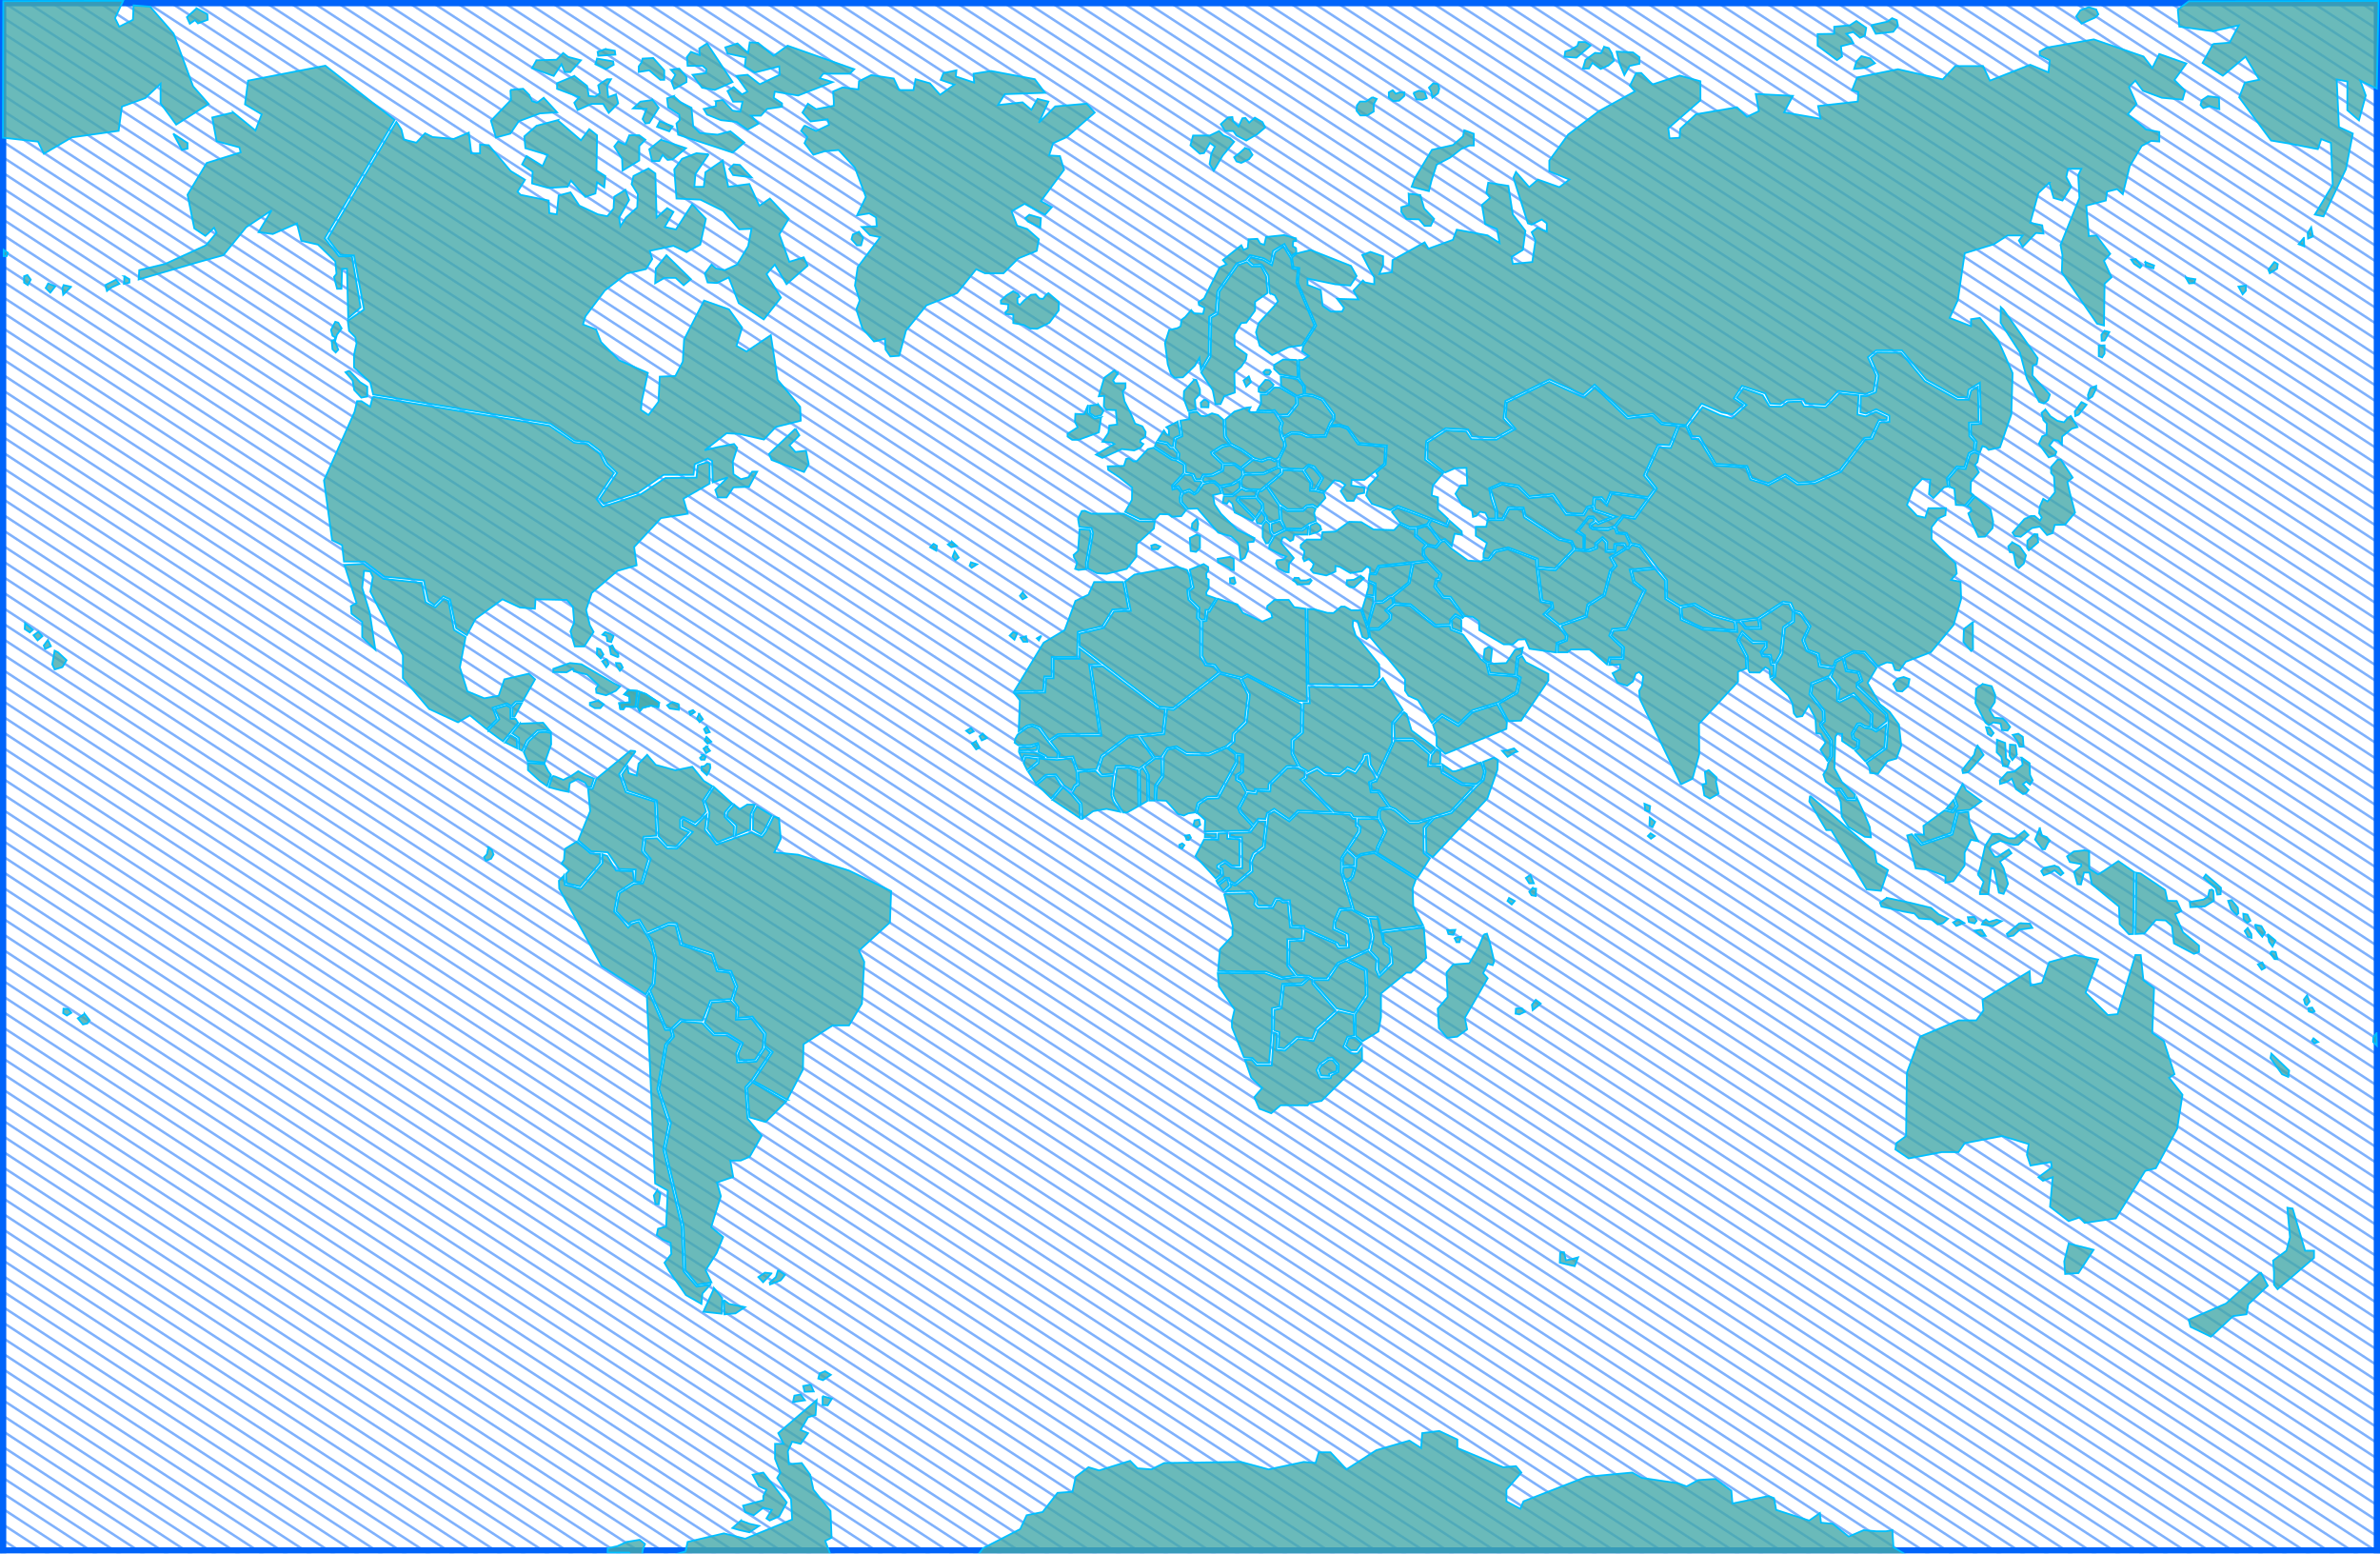 
       <svg filter="url(#f4)" xmlns="http://www.w3.org/2000/svg" version="1.2" viewBox="0 0 950 620" fill="rgba(069 ,169, 169,0.8)" stroke="DeepSkyBlue" stroke-width="0.7">
  <defs>
    <!-- <filter id="f2" x="0" y="0" width="100%" height="100%">
      <feOffset result="offOut" in="SourceGraphic" dx="1" dy="1" />
      <feGaussianBlur result="blurOut" in="offOut" stdDeviation="2" />
      <feBlend in="SourceGraphic" in2="blurOut" mode="normal" />
    </filter> -->
        <filter id="f4" x="0" y="0" width="100%" height="100%">
      <feOffset result="offOut" in="SourceGraphic" />
      <feColorMatrix result="matrixOut" in="offOut" type="matrix"
      values="0.2 0 0 0 0 0 0.2 0 0 0 0 0 0.2 0 0 0 0 0 3 0" />
      <feGaussianBlur result="blurOut" in="matrixOut" stdDeviation="10" />
      <feBlend in="SourceGraphic" in2="blurOut" mode="normal" />
    </filter>
  </defs>
  <!-- X e Y -->
<!-- BORDE MAP-->
<line x1="0%" y1="0%" x2="0%" y2="100%" style="stroke:rgba(0,100,250, 1);stroke-width:5" />
<line y1="0%" x1="0%" y2="0%" x2="100%" style="stroke:rgba(0,100,250, 1);stroke-width:5" />
<line x1="100%" y1="0%" x2="100%" y2="100%" style="stroke:rgba(0,100,250, 1);stroke-width:5" />
<line y1="100%" x1="0%" y2="100%" x2="100%" style="stroke:rgba(0,100,250, 1);stroke-width:5" />

<line x1="0%" y1="0%" x2="100%" y2="100%" style="stroke:rgba(0,100,250, 0.5);stroke-width:1" />
<line x1="1%" y1="0%" x2="101%" y2="100%" style="stroke:rgba(0,100,250, 0.5);stroke-width:1" />
<line y1="1%" x1="0%" y2="101%" x2="100%" style="stroke:rgba(0,100,250, 0.5);stroke-width:1" />
<line x1="2%" y1="0%" x2="102%" y2="100%" style="stroke:rgba(0,100,250, 0.5);stroke-width:1" />
<line y1="2%" x1="0%" y2="102%" x2="100%" style="stroke:rgba(0,100,250, 0.5);stroke-width:1" />
<line x1="3%" y1="0%" x2="103%" y2="100%" style="stroke:rgba(0,100,250, 0.5);stroke-width:1" />
<line y1="3%" x1="0%" y2="103%" x2="100%" style="stroke:rgba(0,100,250, 0.5);stroke-width:1" />
<line x1="4%" y1="0%" x2="104%" y2="100%" style="stroke:rgba(0,100,250, 0.5);stroke-width:1" />
<line y1="4%" x1="0%" y2="104%" x2="100%" style="stroke:rgba(0,100,250, 0.5);stroke-width:1" />
<line x1="5%" y1="0%" x2="105%" y2="100%" style="stroke:rgba(0,100,250, 0.5);stroke-width:1" />
<line y1="5%" x1="0%" y2="105%" x2="100%" style="stroke:rgba(0,100,250, 0.5);stroke-width:1" />
<line x1="6%" y1="0%" x2="106%" y2="100%" style="stroke:rgba(0,100,250, 0.5);stroke-width:1" />
<line y1="6%" x1="0%" y2="106%" x2="100%" style="stroke:rgba(0,100,250, 0.5);stroke-width:1" />
<line x1="7%" y1="0%" x2="107%" y2="100%" style="stroke:rgba(0,100,250, 0.5);stroke-width:1" />
<line y1="7%" x1="0%" y2="107%" x2="100%" style="stroke:rgba(0,100,250, 0.5);stroke-width:1" />
<line x1="8%" y1="0%" x2="108%" y2="100%" style="stroke:rgba(0,100,250, 0.5);stroke-width:1" />
<line y1="8%" x1="0%" y2="108%" x2="100%" style="stroke:rgba(0,100,250, 0.5);stroke-width:1" />
<line x1="9%" y1="0%" x2="109%" y2="100%" style="stroke:rgba(0,100,250, 0.5);stroke-width:1" />
<line y1="9%" x1="0%" y2="109%" x2="100%" style="stroke:rgba(0,100,250, 0.5);stroke-width:1" />
<line x1="10%" y1="0%" x2="110%" y2="100%" style="stroke:rgba(0,100,250, 0.5);stroke-width:1" />
<line y1="10%" x1="0%" y2="110%" x2="100%" style="stroke:rgba(0,100,250, 0.5);stroke-width:1" />
<line x1="11%" y1="0%" x2="111%" y2="100%" style="stroke:rgba(0,100,250, 0.5);stroke-width:1" />
<line y1="11%" x1="0%" y2="111%" x2="100%" style="stroke:rgba(0,100,250, 0.5);stroke-width:1" />
<line x1="12%" y1="0%" x2="112%" y2="100%" style="stroke:rgba(0,100,250, 0.5);stroke-width:1" />
<line y1="12%" x1="0%" y2="112%" x2="100%" style="stroke:rgba(0,100,250, 0.5);stroke-width:1" />
<line x1="13%" y1="0%" x2="113%" y2="100%" style="stroke:rgba(0,100,250, 0.5);stroke-width:1" />
<line y1="13%" x1="0%" y2="113%" x2="100%" style="stroke:rgba(0,100,250, 0.5);stroke-width:1" />
<line x1="14%" y1="0%" x2="114%" y2="100%" style="stroke:rgba(0,100,250, 0.5);stroke-width:1" />
<line y1="14%" x1="0%" y2="114%" x2="100%" style="stroke:rgba(0,100,250, 0.5);stroke-width:1" />
<line x1="15%" y1="0%" x2="115%" y2="100%" style="stroke:rgba(0,100,250, 0.5);stroke-width:1" />
<line y1="15%" x1="0%" y2="115%" x2="100%" style="stroke:rgba(0,100,250, 0.5);stroke-width:1" />
<line x1="16%" y1="0%" x2="116%" y2="100%" style="stroke:rgba(0,100,250, 0.5);stroke-width:1" />
<line y1="16%" x1="0%" y2="116%" x2="100%" style="stroke:rgba(0,100,250, 0.5);stroke-width:1" />
<line x1="17%" y1="0%" x2="117%" y2="100%" style="stroke:rgba(0,100,250, 0.5);stroke-width:1" />
<line y1="17%" x1="0%" y2="117%" x2="100%" style="stroke:rgba(0,100,250, 0.5);stroke-width:1" />
<line x1="18%" y1="0%" x2="118%" y2="100%" style="stroke:rgba(0,100,250, 0.5);stroke-width:1" />
<line y1="18%" x1="0%" y2="118%" x2="100%" style="stroke:rgba(0,100,250, 0.5);stroke-width:1" />
<line x1="19%" y1="0%" x2="119%" y2="100%" style="stroke:rgba(0,100,250, 0.5);stroke-width:1" />
<line y1="19%" x1="0%" y2="119%" x2="100%" style="stroke:rgba(0,100,250, 0.5);stroke-width:1" />
<line x1="20%" y1="0%" x2="120%" y2="100%" style="stroke:rgba(0,100,250, 0.5);stroke-width:1" />
<line y1="20%" x1="0%" y2="120%" x2="100%" style="stroke:rgba(0,100,250, 0.5);stroke-width:1" />
<line x1="21%" y1="0%" x2="121%" y2="100%" style="stroke:rgba(0,100,250, 0.5);stroke-width:1" />
<line y1="21%" x1="0%" y2="121%" x2="100%" style="stroke:rgba(0,100,250, 0.5);stroke-width:1" />
<line x1="22%" y1="0%" x2="122%" y2="100%" style="stroke:rgba(0,100,250, 0.5);stroke-width:1" />
<line y1="22%" x1="0%" y2="122%" x2="100%" style="stroke:rgba(0,100,250, 0.5);stroke-width:1" />
<line x1="23%" y1="0%" x2="123%" y2="100%" style="stroke:rgba(0,100,250, 0.5);stroke-width:1" />
<line y1="23%" x1="0%" y2="123%" x2="100%" style="stroke:rgba(0,100,250, 0.5);stroke-width:1" />
<line x1="24%" y1="0%" x2="124%" y2="100%" style="stroke:rgba(0,100,250, 0.5);stroke-width:1" />
<line y1="24%" x1="0%" y2="124%" x2="100%" style="stroke:rgba(0,100,250, 0.5);stroke-width:1" />
<line x1="25%" y1="0%" x2="125%" y2="100%" style="stroke:rgba(0,100,250, 0.5);stroke-width:1" />
<line y1="25%" x1="0%" y2="125%" x2="100%" style="stroke:rgba(0,100,250, 0.5);stroke-width:1" />
<line x1="26%" y1="0%" x2="126%" y2="100%" style="stroke:rgba(0,100,250, 0.5);stroke-width:1" />
<line y1="26%" x1="0%" y2="126%" x2="100%" style="stroke:rgba(0,100,250, 0.5);stroke-width:1" />
<line x1="27%" y1="0%" x2="127%" y2="100%" style="stroke:rgba(0,100,250, 0.5);stroke-width:1" />
<line y1="27%" x1="0%" y2="127%" x2="100%" style="stroke:rgba(0,100,250, 0.5);stroke-width:1" />
<line x1="28%" y1="0%" x2="128%" y2="100%" style="stroke:rgba(0,100,250, 0.5);stroke-width:1" />
<line y1="28%" x1="0%" y2="128%" x2="100%" style="stroke:rgba(0,100,250, 0.5);stroke-width:1" />
<line x1="29%" y1="0%" x2="129%" y2="100%" style="stroke:rgba(0,100,250, 0.5);stroke-width:1" />
<line y1="29%" x1="0%" y2="129%" x2="100%" style="stroke:rgba(0,100,250, 0.5);stroke-width:1" />
<line x1="30%" y1="0%" x2="130%" y2="100%" style="stroke:rgba(0,100,250, 0.5);stroke-width:1" />
<line y1="30%" x1="0%" y2="130%" x2="100%" style="stroke:rgba(0,100,250, 0.5);stroke-width:1" />
<line x1="31%" y1="0%" x2="131%" y2="100%" style="stroke:rgba(0,100,250, 0.5);stroke-width:1" />
<line y1="31%" x1="0%" y2="131%" x2="100%" style="stroke:rgba(0,100,250, 0.5);stroke-width:1" />
<line x1="32%" y1="0%" x2="132%" y2="100%" style="stroke:rgba(0,100,250, 0.5);stroke-width:1" />
<line y1="32%" x1="0%" y2="132%" x2="100%" style="stroke:rgba(0,100,250, 0.5);stroke-width:1" />
<line x1="33%" y1="0%" x2="133%" y2="100%" style="stroke:rgba(0,100,250, 0.5);stroke-width:1" />
<line y1="33%" x1="0%" y2="133%" x2="100%" style="stroke:rgba(0,100,250, 0.5);stroke-width:1" />
<line x1="34%" y1="0%" x2="134%" y2="100%" style="stroke:rgba(0,100,250, 0.5);stroke-width:1" />
<line y1="34%" x1="0%" y2="134%" x2="100%" style="stroke:rgba(0,100,250, 0.5);stroke-width:1" />
<line x1="35%" y1="0%" x2="135%" y2="100%" style="stroke:rgba(0,100,250, 0.5);stroke-width:1" />
<line y1="35%" x1="0%" y2="135%" x2="100%" style="stroke:rgba(0,100,250, 0.5);stroke-width:1" />
<line x1="36%" y1="0%" x2="136%" y2="100%" style="stroke:rgba(0,100,250, 0.5);stroke-width:1" />
<line y1="36%" x1="0%" y2="136%" x2="100%" style="stroke:rgba(0,100,250, 0.5);stroke-width:1" />
<line x1="37%" y1="0%" x2="137%" y2="100%" style="stroke:rgba(0,100,250, 0.5);stroke-width:1" />
<line y1="37%" x1="0%" y2="137%" x2="100%" style="stroke:rgba(0,100,250, 0.5);stroke-width:1" />
<line x1="38%" y1="0%" x2="138%" y2="100%" style="stroke:rgba(0,100,250, 0.5);stroke-width:1" />
<line y1="38%" x1="0%" y2="138%" x2="100%" style="stroke:rgba(0,100,250, 0.5);stroke-width:1" />
<line x1="39%" y1="0%" x2="139%" y2="100%" style="stroke:rgba(0,100,250, 0.5);stroke-width:1" />
<line y1="39%" x1="0%" y2="139%" x2="100%" style="stroke:rgba(0,100,250, 0.5);stroke-width:1" />
<line x1="40%" y1="0%" x2="140%" y2="100%" style="stroke:rgba(0,100,250, 0.5);stroke-width:1" />
<line y1="40%" x1="0%" y2="140%" x2="100%" style="stroke:rgba(0,100,250, 0.5);stroke-width:1" />
<line x1="41%" y1="0%" x2="141%" y2="100%" style="stroke:rgba(0,100,250, 0.5);stroke-width:1" />
<line y1="41%" x1="0%" y2="141%" x2="100%" style="stroke:rgba(0,100,250, 0.5);stroke-width:1" />
<line x1="42%" y1="0%" x2="142%" y2="100%" style="stroke:rgba(0,100,250, 0.5);stroke-width:1" />
<line y1="42%" x1="0%" y2="142%" x2="100%" style="stroke:rgba(0,100,250, 0.5);stroke-width:1" />
<line x1="43%" y1="0%" x2="143%" y2="100%" style="stroke:rgba(0,100,250, 0.5);stroke-width:1" />
<line y1="43%" x1="0%" y2="143%" x2="100%" style="stroke:rgba(0,100,250, 0.5);stroke-width:1" />
<line x1="44%" y1="0%" x2="144%" y2="100%" style="stroke:rgba(0,100,250, 0.5);stroke-width:1" />
<line y1="44%" x1="0%" y2="144%" x2="100%" style="stroke:rgba(0,100,250, 0.5);stroke-width:1" />
<line x1="45%" y1="0%" x2="145%" y2="100%" style="stroke:rgba(0,100,250, 0.5);stroke-width:1" />
<line y1="45%" x1="0%" y2="145%" x2="100%" style="stroke:rgba(0,100,250, 0.5);stroke-width:1" />
<line x1="46%" y1="0%" x2="146%" y2="100%" style="stroke:rgba(0,100,250, 0.5);stroke-width:1" />
<line y1="46%" x1="0%" y2="146%" x2="100%" style="stroke:rgba(0,100,250, 0.5);stroke-width:1" />
<line x1="47%" y1="0%" x2="147%" y2="100%" style="stroke:rgba(0,100,250, 0.5);stroke-width:1" />
<line y1="47%" x1="0%" y2="147%" x2="100%" style="stroke:rgba(0,100,250, 0.5);stroke-width:1" />
<line x1="48%" y1="0%" x2="148%" y2="100%" style="stroke:rgba(0,100,250, 0.5);stroke-width:1" />
<line y1="48%" x1="0%" y2="148%" x2="100%" style="stroke:rgba(0,100,250, 0.5);stroke-width:1" />
<line x1="49%" y1="0%" x2="149%" y2="100%" style="stroke:rgba(0,100,250, 0.5);stroke-width:1" />
<line y1="49%" x1="0%" y2="149%" x2="100%" style="stroke:rgba(0,100,250, 0.5);stroke-width:1" />
<line x1="50%" y1="0%" x2="150%" y2="100%" style="stroke:rgba(0,100,250, 0.5);stroke-width:1" />
<line y1="50%" x1="0%" y2="150%" x2="100%" style="stroke:rgba(0,100,250, 0.5);stroke-width:1" />
<line x1="51%" y1="0%" x2="151%" y2="100%" style="stroke:rgba(0,100,250, 0.5);stroke-width:1" />
<line y1="51%" x1="0%" y2="151%" x2="100%" style="stroke:rgba(0,100,250, 0.5);stroke-width:1" />
<line x1="52%" y1="0%" x2="152%" y2="100%" style="stroke:rgba(0,100,250, 0.5);stroke-width:1" />
<line y1="52%" x1="0%" y2="152%" x2="100%" style="stroke:rgba(0,100,250, 0.5);stroke-width:1" />
<line x1="53%" y1="0%" x2="153%" y2="100%" style="stroke:rgba(0,100,250, 0.5);stroke-width:1" />
<line y1="53%" x1="0%" y2="153%" x2="100%" style="stroke:rgba(0,100,250, 0.5);stroke-width:1" />
<line x1="54%" y1="0%" x2="154%" y2="100%" style="stroke:rgba(0,100,250, 0.5);stroke-width:1" />
<line y1="54%" x1="0%" y2="154%" x2="100%" style="stroke:rgba(0,100,250, 0.5);stroke-width:1" />
<line x1="55%" y1="0%" x2="155%" y2="100%" style="stroke:rgba(0,100,250, 0.5);stroke-width:1" />
<line y1="55%" x1="0%" y2="155%" x2="100%" style="stroke:rgba(0,100,250, 0.5);stroke-width:1" />
<line x1="56%" y1="0%" x2="156%" y2="100%" style="stroke:rgba(0,100,250, 0.5);stroke-width:1" />
<line y1="56%" x1="0%" y2="156%" x2="100%" style="stroke:rgba(0,100,250, 0.5);stroke-width:1" />
<line x1="57%" y1="0%" x2="157%" y2="100%" style="stroke:rgba(0,100,250, 0.5);stroke-width:1" />
<line y1="57%" x1="0%" y2="157%" x2="100%" style="stroke:rgba(0,100,250, 0.5);stroke-width:1" />
<line x1="58%" y1="0%" x2="158%" y2="100%" style="stroke:rgba(0,100,250, 0.5);stroke-width:1" />
<line y1="58%" x1="0%" y2="158%" x2="100%" style="stroke:rgba(0,100,250, 0.5);stroke-width:1" />
<line x1="59%" y1="0%" x2="159%" y2="100%" style="stroke:rgba(0,100,250, 0.5);stroke-width:1" />
<line y1="59%" x1="0%" y2="159%" x2="100%" style="stroke:rgba(0,100,250, 0.5);stroke-width:1" />
<line x1="60%" y1="0%" x2="160%" y2="100%" style="stroke:rgba(0,100,250, 0.5);stroke-width:1" />
<line y1="60%" x1="0%" y2="160%" x2="100%" style="stroke:rgba(0,100,250, 0.5);stroke-width:1" />
<line x1="61%" y1="0%" x2="161%" y2="100%" style="stroke:rgba(0,100,250, 0.5);stroke-width:1" />
<line y1="61%" x1="0%" y2="161%" x2="100%" style="stroke:rgba(0,100,250, 0.5);stroke-width:1" />
<line x1="62%" y1="0%" x2="162%" y2="100%" style="stroke:rgba(0,100,250, 0.5);stroke-width:1" />
<line y1="62%" x1="0%" y2="162%" x2="100%" style="stroke:rgba(0,100,250, 0.5);stroke-width:1" />
<line x1="63%" y1="0%" x2="163%" y2="100%" style="stroke:rgba(0,100,250, 0.5);stroke-width:1" />
<line y1="63%" x1="0%" y2="163%" x2="100%" style="stroke:rgba(0,100,250, 0.5);stroke-width:1" />
<line x1="64%" y1="0%" x2="164%" y2="100%" style="stroke:rgba(0,100,250, 0.5);stroke-width:1" />
<line y1="64%" x1="0%" y2="164%" x2="100%" style="stroke:rgba(0,100,250, 0.5);stroke-width:1" />
<line x1="65%" y1="0%" x2="165%" y2="100%" style="stroke:rgba(0,100,250, 0.5);stroke-width:1" />
<line y1="65%" x1="0%" y2="165%" x2="100%" style="stroke:rgba(0,100,250, 0.5);stroke-width:1" />
<line x1="66%" y1="0%" x2="166%" y2="100%" style="stroke:rgba(0,100,250, 0.5);stroke-width:1" />
<line y1="66%" x1="0%" y2="166%" x2="100%" style="stroke:rgba(0,100,250, 0.5);stroke-width:1" />
<line x1="67%" y1="0%" x2="167%" y2="100%" style="stroke:rgba(0,100,250, 0.5);stroke-width:1" />
<line y1="67%" x1="0%" y2="167%" x2="100%" style="stroke:rgba(0,100,250, 0.5);stroke-width:1" />
<line x1="68%" y1="0%" x2="168%" y2="100%" style="stroke:rgba(0,100,250, 0.5);stroke-width:1" />
<line y1="68%" x1="0%" y2="168%" x2="100%" style="stroke:rgba(0,100,250, 0.5);stroke-width:1" />
<line x1="69%" y1="0%" x2="169%" y2="100%" style="stroke:rgba(0,100,250, 0.5);stroke-width:1" />
<line y1="69%" x1="0%" y2="169%" x2="100%" style="stroke:rgba(0,100,250, 0.5);stroke-width:1" />
<line x1="70%" y1="0%" x2="170%" y2="100%" style="stroke:rgba(0,100,250, 0.5);stroke-width:1" />
<line y1="70%" x1="0%" y2="170%" x2="100%" style="stroke:rgba(0,100,250, 0.5);stroke-width:1" />
<line x1="71%" y1="0%" x2="171%" y2="100%" style="stroke:rgba(0,100,250, 0.5);stroke-width:1" />
<line y1="71%" x1="0%" y2="171%" x2="100%" style="stroke:rgba(0,100,250, 0.5);stroke-width:1" />
<line x1="72%" y1="0%" x2="172%" y2="100%" style="stroke:rgba(0,100,250, 0.5);stroke-width:1" />
<line y1="72%" x1="0%" y2="172%" x2="100%" style="stroke:rgba(0,100,250, 0.5);stroke-width:1" />
<line x1="73%" y1="0%" x2="173%" y2="100%" style="stroke:rgba(0,100,250, 0.5);stroke-width:1" />
<line y1="73%" x1="0%" y2="173%" x2="100%" style="stroke:rgba(0,100,250, 0.5);stroke-width:1" />
<line x1="74%" y1="0%" x2="174%" y2="100%" style="stroke:rgba(0,100,250, 0.5);stroke-width:1" />
<line y1="74%" x1="0%" y2="174%" x2="100%" style="stroke:rgba(0,100,250, 0.5);stroke-width:1" />
<line x1="75%" y1="0%" x2="175%" y2="100%" style="stroke:rgba(0,100,250, 0.5);stroke-width:1" />
<line y1="75%" x1="0%" y2="175%" x2="100%" style="stroke:rgba(0,100,250, 0.5);stroke-width:1" />
<line x1="76%" y1="0%" x2="176%" y2="100%" style="stroke:rgba(0,100,250, 0.5);stroke-width:1" />
<line y1="76%" x1="0%" y2="176%" x2="100%" style="stroke:rgba(0,100,250, 0.5);stroke-width:1" />
<line x1="77%" y1="0%" x2="177%" y2="100%" style="stroke:rgba(0,100,250, 0.5);stroke-width:1" />
<line y1="77%" x1="0%" y2="177%" x2="100%" style="stroke:rgba(0,100,250, 0.5);stroke-width:1" />
<line x1="78%" y1="0%" x2="178%" y2="100%" style="stroke:rgba(0,100,250, 0.5);stroke-width:1" />
<line y1="78%" x1="0%" y2="178%" x2="100%" style="stroke:rgba(0,100,250, 0.5);stroke-width:1" />
<line x1="79%" y1="0%" x2="179%" y2="100%" style="stroke:rgba(0,100,250, 0.5);stroke-width:1" />
<line y1="79%" x1="0%" y2="179%" x2="100%" style="stroke:rgba(0,100,250, 0.5);stroke-width:1" />
<line x1="80%" y1="0%" x2="180%" y2="100%" style="stroke:rgba(0,100,250, 0.5);stroke-width:1" />
<line y1="80%" x1="0%" y2="180%" x2="100%" style="stroke:rgba(0,100,250, 0.5);stroke-width:1" />
<line x1="81%" y1="0%" x2="181%" y2="100%" style="stroke:rgba(0,100,250, 0.5);stroke-width:1" />
<line y1="81%" x1="0%" y2="181%" x2="100%" style="stroke:rgba(0,100,250, 0.5);stroke-width:1" />
<line x1="82%" y1="0%" x2="182%" y2="100%" style="stroke:rgba(0,100,250, 0.5);stroke-width:1" />
<line y1="82%" x1="0%" y2="182%" x2="100%" style="stroke:rgba(0,100,250, 0.5);stroke-width:1" />
<line x1="83%" y1="0%" x2="183%" y2="100%" style="stroke:rgba(0,100,250, 0.5);stroke-width:1" />
<line y1="83%" x1="0%" y2="183%" x2="100%" style="stroke:rgba(0,100,250, 0.5);stroke-width:1" />
<line x1="84%" y1="0%" x2="184%" y2="100%" style="stroke:rgba(0,100,250, 0.5);stroke-width:1" />
<line y1="84%" x1="0%" y2="184%" x2="100%" style="stroke:rgba(0,100,250, 0.5);stroke-width:1" />
<line x1="85%" y1="0%" x2="185%" y2="100%" style="stroke:rgba(0,100,250, 0.5);stroke-width:1" />
<line y1="85%" x1="0%" y2="185%" x2="100%" style="stroke:rgba(0,100,250, 0.5);stroke-width:1" />
<line x1="86%" y1="0%" x2="186%" y2="100%" style="stroke:rgba(0,100,250, 0.5);stroke-width:1" />
<line y1="86%" x1="0%" y2="186%" x2="100%" style="stroke:rgba(0,100,250, 0.5);stroke-width:1" />
<line x1="87%" y1="0%" x2="187%" y2="100%" style="stroke:rgba(0,100,250, 0.5);stroke-width:1" />
<line y1="87%" x1="0%" y2="187%" x2="100%" style="stroke:rgba(0,100,250, 0.5);stroke-width:1" />
<line x1="88%" y1="0%" x2="188%" y2="100%" style="stroke:rgba(0,100,250, 0.5);stroke-width:1" />
<line y1="88%" x1="0%" y2="188%" x2="100%" style="stroke:rgba(0,100,250, 0.5);stroke-width:1" />
<line x1="89%" y1="0%" x2="189%" y2="100%" style="stroke:rgba(0,100,250, 0.5);stroke-width:1" />
<line y1="89%" x1="0%" y2="189%" x2="100%" style="stroke:rgba(0,100,250, 0.5);stroke-width:1" />
<line x1="90%" y1="0%" x2="190%" y2="100%" style="stroke:rgba(0,100,250, 0.5);stroke-width:1" />
<line y1="90%" x1="0%" y2="190%" x2="100%" style="stroke:rgba(0,100,250, 0.5);stroke-width:1" />
<line x1="91%" y1="0%" x2="191%" y2="100%" style="stroke:rgba(0,100,250, 0.5);stroke-width:1" />
<line y1="91%" x1="0%" y2="191%" x2="100%" style="stroke:rgba(0,100,250, 0.5);stroke-width:1" />
<line x1="92%" y1="0%" x2="192%" y2="100%" style="stroke:rgba(0,100,250, 0.5);stroke-width:1" />
<line y1="92%" x1="0%" y2="192%" x2="100%" style="stroke:rgba(0,100,250, 0.5);stroke-width:1" />
<line x1="93%" y1="0%" x2="193%" y2="100%" style="stroke:rgba(0,100,250, 0.5);stroke-width:1" />
<line y1="93%" x1="0%" y2="193%" x2="100%" style="stroke:rgba(0,100,250, 0.5);stroke-width:1" />
<line x1="94%" y1="0%" x2="194%" y2="100%" style="stroke:rgba(0,100,250, 0.5);stroke-width:1" />
<line y1="94%" x1="0%" y2="194%" x2="100%" style="stroke:rgba(0,100,250, 0.5);stroke-width:1" />
<line x1="95%" y1="0%" x2="195%" y2="100%" style="stroke:rgba(0,100,250, 0.5);stroke-width:1" />
<line y1="95%" x1="0%" y2="195%" x2="100%" style="stroke:rgba(0,100,250, 0.5);stroke-width:1" />
<line x1="96%" y1="0%" x2="196%" y2="100%" style="stroke:rgba(0,100,250, 0.5);stroke-width:1" />
<line y1="96%" x1="0%" y2="196%" x2="100%" style="stroke:rgba(0,100,250, 0.5);stroke-width:1" />
<line x1="97%" y1="0%" x2="197%" y2="100%" style="stroke:rgba(0,100,250, 0.5);stroke-width:1" />
<line y1="97%" x1="0%" y2="197%" x2="100%" style="stroke:rgba(0,100,250, 0.5);stroke-width:1" />
<line x1="98%" y1="0%" x2="198%" y2="100%" style="stroke:rgba(0,100,250, 0.5);stroke-width:1" />
<line y1="98%" x1="0%" y2="198%" x2="100%" style="stroke:rgba(0,100,250, 0.5);stroke-width:1" />
<line x1="99%" y1="0%" x2="199%" y2="100%" style="stroke:rgba(0,100,250, 0.5);stroke-width:1" />
<line y1="99%" x1="0%" y2="199%" x2="100%" style="stroke:rgba(0,100,250, 0.5);stroke-width:1" />
<line x1="100%" y1="0%" x2="200%" y2="100%" style="stroke:rgba(0,100,250, 0.5);stroke-width:1" />
<line y1="100%" x1="0%" y2="200%" x2="100%" style="stroke:rgba(0,100,250, 0.5);stroke-width:1" />

<!--Matrix cuadrados fondo -->  
<!-- 
<line x1="1%" y1="0%" x2="1%" y2="100%" style="stroke:rgba(0,100,250, 0.5);stroke-width:1" />
<line y1="1%" x1="0%" y2="1%" x2="100%" style="stroke:rgba(0,100,250, 0.5);stroke-width:1" />
<line x1="2%" y1="0%" x2="2%" y2="100%" style="stroke:rgba(0,100,250, 0.5);stroke-width:1" />
<line y1="2%" x1="0%" y2="2%" x2="100%" style="stroke:rgba(0,100,250, 0.5);stroke-width:1" />
<line x1="3%" y1="0%" x2="3%" y2="100%" style="stroke:rgba(0,100,250, 0.5);stroke-width:1" />
<line y1="3%" x1="0%" y2="3%" x2="100%" style="stroke:rgba(0,100,250, 0.5);stroke-width:1" />
<line x1="4%" y1="0%" x2="4%" y2="100%" style="stroke:rgba(0,100,250, 0.5);stroke-width:1" />
<line y1="4%" x1="0%" y2="4%" x2="100%" style="stroke:rgba(0,100,250, 0.5);stroke-width:1" />
<line x1="5%" y1="0%" x2="5%" y2="100%" style="stroke:rgba(0,100,250, 0.5);stroke-width:1" />
<line y1="5%" x1="0%" y2="5%" x2="100%" style="stroke:rgba(0,100,250, 0.5);stroke-width:1" />
<line x1="6%" y1="0%" x2="6%" y2="100%" style="stroke:rgba(0,100,250, 0.5);stroke-width:1" />
<line y1="6%" x1="0%" y2="6%" x2="100%" style="stroke:rgba(0,100,250, 0.5);stroke-width:1" />
<line x1="7%" y1="0%" x2="7%" y2="100%" style="stroke:rgba(0,100,250, 0.5);stroke-width:1" />
<line y1="7%" x1="0%" y2="7%" x2="100%" style="stroke:rgba(0,100,250, 0.5);stroke-width:1" />
<line x1="8%" y1="0%" x2="8%" y2="100%" style="stroke:rgba(0,100,250, 0.5);stroke-width:1" />
<line y1="8%" x1="0%" y2="8%" x2="100%" style="stroke:rgba(0,100,250, 0.5);stroke-width:1" />
<line x1="9%" y1="0%" x2="9%" y2="100%" style="stroke:rgba(0,100,250, 0.5);stroke-width:1" />
<line y1="9%" x1="0%" y2="9%" x2="100%" style="stroke:rgba(0,100,250, 0.5);stroke-width:1" />
<line x1="10%" y1="0%" x2="10%" y2="100%" style="stroke:rgba(0,100,250, 0.5);stroke-width:1" />
<line y1="10%" x1="0%" y2="10%" x2="100%" style="stroke:rgba(0,100,250, 0.5);stroke-width:1" />
<line x1="11%" y1="0%" x2="11%" y2="100%" style="stroke:rgba(0,100,250, 0.5);stroke-width:1" />
<line y1="11%" x1="0%" y2="11%" x2="100%" style="stroke:rgba(0,100,250, 0.5);stroke-width:1" />
<line x1="12%" y1="0%" x2="12%" y2="100%" style="stroke:rgba(0,100,250, 0.5);stroke-width:1" />
<line y1="12%" x1="0%" y2="12%" x2="100%" style="stroke:rgba(0,100,250, 0.5);stroke-width:1" />
<line x1="13%" y1="0%" x2="13%" y2="100%" style="stroke:rgba(0,100,250, 0.5);stroke-width:1" />
<line y1="13%" x1="0%" y2="13%" x2="100%" style="stroke:rgba(0,100,250, 0.5);stroke-width:1" />
<line x1="14%" y1="0%" x2="14%" y2="100%" style="stroke:rgba(0,100,250, 0.5);stroke-width:1" />
<line y1="14%" x1="0%" y2="14%" x2="100%" style="stroke:rgba(0,100,250, 0.5);stroke-width:1" />
<line x1="15%" y1="0%" x2="15%" y2="100%" style="stroke:rgba(0,100,250, 0.5);stroke-width:1" />
<line y1="15%" x1="0%" y2="15%" x2="100%" style="stroke:rgba(0,100,250, 0.5);stroke-width:1" />
<line x1="16%" y1="0%" x2="16%" y2="100%" style="stroke:rgba(0,100,250, 0.5);stroke-width:1" />
<line y1="16%" x1="0%" y2="16%" x2="100%" style="stroke:rgba(0,100,250, 0.5);stroke-width:1" />
<line x1="17%" y1="0%" x2="17%" y2="100%" style="stroke:rgba(0,100,250, 0.5);stroke-width:1" />
<line y1="17%" x1="0%" y2="17%" x2="100%" style="stroke:rgba(0,100,250, 0.5);stroke-width:1" />
<line x1="18%" y1="0%" x2="18%" y2="100%" style="stroke:rgba(0,100,250, 0.5);stroke-width:1" />
<line y1="18%" x1="0%" y2="18%" x2="100%" style="stroke:rgba(0,100,250, 0.5);stroke-width:1" />
<line x1="19%" y1="0%" x2="19%" y2="100%" style="stroke:rgba(0,100,250, 0.5);stroke-width:1" />
<line y1="19%" x1="0%" y2="19%" x2="100%" style="stroke:rgba(0,100,250, 0.5);stroke-width:1" />
<line x1="20%" y1="0%" x2="20%" y2="100%" style="stroke:rgba(0,100,250, 0.5);stroke-width:1" />
<line y1="20%" x1="0%" y2="20%" x2="100%" style="stroke:rgba(0,100,250, 0.5);stroke-width:1" />
<line x1="21%" y1="0%" x2="21%" y2="100%" style="stroke:rgba(0,100,250, 0.5);stroke-width:1" />
<line y1="21%" x1="0%" y2="21%" x2="100%" style="stroke:rgba(0,100,250, 0.5);stroke-width:1" />
<line x1="22%" y1="0%" x2="22%" y2="100%" style="stroke:rgba(0,100,250, 0.5);stroke-width:1" />
<line y1="22%" x1="0%" y2="22%" x2="100%" style="stroke:rgba(0,100,250, 0.5);stroke-width:1" />
<line x1="23%" y1="0%" x2="23%" y2="100%" style="stroke:rgba(0,100,250, 0.5);stroke-width:1" />
<line y1="23%" x1="0%" y2="23%" x2="100%" style="stroke:rgba(0,100,250, 0.5);stroke-width:1" />
<line x1="24%" y1="0%" x2="24%" y2="100%" style="stroke:rgba(0,100,250, 0.5);stroke-width:1" />
<line y1="24%" x1="0%" y2="24%" x2="100%" style="stroke:rgba(0,100,250, 0.5);stroke-width:1" />
<line x1="25%" y1="0%" x2="25%" y2="100%" style="stroke:rgba(0,100,250, 0.5);stroke-width:1" />
<line y1="25%" x1="0%" y2="25%" x2="100%" style="stroke:rgba(0,100,250, 0.5);stroke-width:1" />
<line x1="26%" y1="0%" x2="26%" y2="100%" style="stroke:rgba(0,100,250, 0.5);stroke-width:1" />
<line y1="26%" x1="0%" y2="26%" x2="100%" style="stroke:rgba(0,100,250, 0.5);stroke-width:1" />
<line x1="27%" y1="0%" x2="27%" y2="100%" style="stroke:rgba(0,100,250, 0.5);stroke-width:1" />
<line y1="27%" x1="0%" y2="27%" x2="100%" style="stroke:rgba(0,100,250, 0.5);stroke-width:1" />
<line x1="28%" y1="0%" x2="28%" y2="100%" style="stroke:rgba(0,100,250, 0.5);stroke-width:1" />
<line y1="28%" x1="0%" y2="28%" x2="100%" style="stroke:rgba(0,100,250, 0.5);stroke-width:1" />
<line x1="29%" y1="0%" x2="29%" y2="100%" style="stroke:rgba(0,100,250, 0.5);stroke-width:1" />
<line y1="29%" x1="0%" y2="29%" x2="100%" style="stroke:rgba(0,100,250, 0.5);stroke-width:1" />
<line x1="30%" y1="0%" x2="30%" y2="100%" style="stroke:rgba(0,100,250, 0.5);stroke-width:1" />
<line y1="30%" x1="0%" y2="30%" x2="100%" style="stroke:rgba(0,100,250, 0.5);stroke-width:1" />
<line x1="31%" y1="0%" x2="31%" y2="100%" style="stroke:rgba(0,100,250, 0.5);stroke-width:1" />
<line y1="31%" x1="0%" y2="31%" x2="100%" style="stroke:rgba(0,100,250, 0.5);stroke-width:1" />
<line x1="32%" y1="0%" x2="32%" y2="100%" style="stroke:rgba(0,100,250, 0.5);stroke-width:1" />
<line y1="32%" x1="0%" y2="32%" x2="100%" style="stroke:rgba(0,100,250, 0.5);stroke-width:1" />
<line x1="33%" y1="0%" x2="33%" y2="100%" style="stroke:rgba(0,100,250, 0.5);stroke-width:1" />
<line y1="33%" x1="0%" y2="33%" x2="100%" style="stroke:rgba(0,100,250, 0.5);stroke-width:1" />
<line x1="34%" y1="0%" x2="34%" y2="100%" style="stroke:rgba(0,100,250, 0.5);stroke-width:1" />
<line y1="34%" x1="0%" y2="34%" x2="100%" style="stroke:rgba(0,100,250, 0.5);stroke-width:1" />
<line x1="35%" y1="0%" x2="35%" y2="100%" style="stroke:rgba(0,100,250, 0.5);stroke-width:1" />
<line y1="35%" x1="0%" y2="35%" x2="100%" style="stroke:rgba(0,100,250, 0.5);stroke-width:1" />
<line x1="36%" y1="0%" x2="36%" y2="100%" style="stroke:rgba(0,100,250, 0.5);stroke-width:1" />
<line y1="36%" x1="0%" y2="36%" x2="100%" style="stroke:rgba(0,100,250, 0.5);stroke-width:1" />
<line x1="37%" y1="0%" x2="37%" y2="100%" style="stroke:rgba(0,100,250, 0.5);stroke-width:1" />
<line y1="37%" x1="0%" y2="37%" x2="100%" style="stroke:rgba(0,100,250, 0.5);stroke-width:1" />
<line x1="38%" y1="0%" x2="38%" y2="100%" style="stroke:rgba(0,100,250, 0.5);stroke-width:1" />
<line y1="38%" x1="0%" y2="38%" x2="100%" style="stroke:rgba(0,100,250, 0.5);stroke-width:1" />
<line x1="39%" y1="0%" x2="39%" y2="100%" style="stroke:rgba(0,100,250, 0.5);stroke-width:1" />
<line y1="39%" x1="0%" y2="39%" x2="100%" style="stroke:rgba(0,100,250, 0.5);stroke-width:1" />
<line x1="40%" y1="0%" x2="40%" y2="100%" style="stroke:rgba(0,100,250, 0.5);stroke-width:1" />
<line y1="40%" x1="0%" y2="40%" x2="100%" style="stroke:rgba(0,100,250, 0.5);stroke-width:1" />
<line x1="41%" y1="0%" x2="41%" y2="100%" style="stroke:rgba(0,100,250, 0.5);stroke-width:1" />
<line y1="41%" x1="0%" y2="41%" x2="100%" style="stroke:rgba(0,100,250, 0.5);stroke-width:1" />
<line x1="42%" y1="0%" x2="42%" y2="100%" style="stroke:rgba(0,100,250, 0.5);stroke-width:1" />
<line y1="42%" x1="0%" y2="42%" x2="100%" style="stroke:rgba(0,100,250, 0.5);stroke-width:1" />
<line x1="43%" y1="0%" x2="43%" y2="100%" style="stroke:rgba(0,100,250, 0.5);stroke-width:1" />
<line y1="43%" x1="0%" y2="43%" x2="100%" style="stroke:rgba(0,100,250, 0.5);stroke-width:1" />
<line x1="44%" y1="0%" x2="44%" y2="100%" style="stroke:rgba(0,100,250, 0.5);stroke-width:1" />
<line y1="44%" x1="0%" y2="44%" x2="100%" style="stroke:rgba(0,100,250, 0.5);stroke-width:1" />
<line x1="45%" y1="0%" x2="45%" y2="100%" style="stroke:rgba(0,100,250, 0.5);stroke-width:1" />
<line y1="45%" x1="0%" y2="45%" x2="100%" style="stroke:rgba(0,100,250, 0.5);stroke-width:1" />
<line x1="46%" y1="0%" x2="46%" y2="100%" style="stroke:rgba(0,100,250, 0.5);stroke-width:1" />
<line y1="46%" x1="0%" y2="46%" x2="100%" style="stroke:rgba(0,100,250, 0.5);stroke-width:1" />
<line x1="47%" y1="0%" x2="47%" y2="100%" style="stroke:rgba(0,100,250, 0.5);stroke-width:1" />
<line y1="47%" x1="0%" y2="47%" x2="100%" style="stroke:rgba(0,100,250, 0.5);stroke-width:1" />
<line x1="48%" y1="0%" x2="48%" y2="100%" style="stroke:rgba(0,100,250, 0.5);stroke-width:1" />
<line y1="48%" x1="0%" y2="48%" x2="100%" style="stroke:rgba(0,100,250, 0.5);stroke-width:1" />
<line x1="49%" y1="0%" x2="49%" y2="100%" style="stroke:rgba(0,100,250, 0.5);stroke-width:1" />
<line y1="49%" x1="0%" y2="49%" x2="100%" style="stroke:rgba(0,100,250, 0.5);stroke-width:1" />
<line x1="50%" y1="0%" x2="50%" y2="100%" style="stroke:rgba(0,100,250, 0.5);stroke-width:1" />
<line y1="50%" x1="0%" y2="50%" x2="100%" style="stroke:rgba(0,100,250, 0.5);stroke-width:1" />
<line x1="51%" y1="0%" x2="51%" y2="100%" style="stroke:rgba(0,100,250, 0.5);stroke-width:1" />
<line y1="51%" x1="0%" y2="51%" x2="100%" style="stroke:rgba(0,100,250, 0.5);stroke-width:1" />
<line x1="52%" y1="0%" x2="52%" y2="100%" style="stroke:rgba(0,100,250, 0.5);stroke-width:1" />
<line y1="52%" x1="0%" y2="52%" x2="100%" style="stroke:rgba(0,100,250, 0.5);stroke-width:1" />
<line x1="53%" y1="0%" x2="53%" y2="100%" style="stroke:rgba(0,100,250, 0.5);stroke-width:1" />
<line y1="53%" x1="0%" y2="53%" x2="100%" style="stroke:rgba(0,100,250, 0.5);stroke-width:1" />
<line x1="54%" y1="0%" x2="54%" y2="100%" style="stroke:rgba(0,100,250, 0.5);stroke-width:1" />
<line y1="54%" x1="0%" y2="54%" x2="100%" style="stroke:rgba(0,100,250, 0.5);stroke-width:1" />
<line x1="55%" y1="0%" x2="55%" y2="100%" style="stroke:rgba(0,100,250, 0.5);stroke-width:1" />
<line y1="55%" x1="0%" y2="55%" x2="100%" style="stroke:rgba(0,100,250, 0.5);stroke-width:1" />
<line x1="56%" y1="0%" x2="56%" y2="100%" style="stroke:rgba(0,100,250, 0.5);stroke-width:1" />
<line y1="56%" x1="0%" y2="56%" x2="100%" style="stroke:rgba(0,100,250, 0.5);stroke-width:1" />
<line x1="57%" y1="0%" x2="57%" y2="100%" style="stroke:rgba(0,100,250, 0.5);stroke-width:1" />
<line y1="57%" x1="0%" y2="57%" x2="100%" style="stroke:rgba(0,100,250, 0.5);stroke-width:1" />
<line x1="58%" y1="0%" x2="58%" y2="100%" style="stroke:rgba(0,100,250, 0.5);stroke-width:1" />
<line y1="58%" x1="0%" y2="58%" x2="100%" style="stroke:rgba(0,100,250, 0.5);stroke-width:1" />
<line x1="59%" y1="0%" x2="59%" y2="100%" style="stroke:rgba(0,100,250, 0.5);stroke-width:1" />
<line y1="59%" x1="0%" y2="59%" x2="100%" style="stroke:rgba(0,100,250, 0.5);stroke-width:1" />
<line x1="60%" y1="0%" x2="60%" y2="100%" style="stroke:rgba(0,100,250, 0.5);stroke-width:1" />
<line y1="60%" x1="0%" y2="60%" x2="100%" style="stroke:rgba(0,100,250, 0.5);stroke-width:1" />
<line x1="61%" y1="0%" x2="61%" y2="100%" style="stroke:rgba(0,100,250, 0.5);stroke-width:1" />
<line y1="61%" x1="0%" y2="61%" x2="100%" style="stroke:rgba(0,100,250, 0.5);stroke-width:1" />
<line x1="62%" y1="0%" x2="62%" y2="100%" style="stroke:rgba(0,100,250, 0.5);stroke-width:1" />
<line y1="62%" x1="0%" y2="62%" x2="100%" style="stroke:rgba(0,100,250, 0.5);stroke-width:1" />
<line x1="63%" y1="0%" x2="63%" y2="100%" style="stroke:rgba(0,100,250, 0.5);stroke-width:1" />
<line y1="63%" x1="0%" y2="63%" x2="100%" style="stroke:rgba(0,100,250, 0.5);stroke-width:1" />
<line x1="64%" y1="0%" x2="64%" y2="100%" style="stroke:rgba(0,100,250, 0.5);stroke-width:1" />
<line y1="64%" x1="0%" y2="64%" x2="100%" style="stroke:rgba(0,100,250, 0.5);stroke-width:1" />
<line x1="65%" y1="0%" x2="65%" y2="100%" style="stroke:rgba(0,100,250, 0.5);stroke-width:1" />
<line y1="65%" x1="0%" y2="65%" x2="100%" style="stroke:rgba(0,100,250, 0.5);stroke-width:1" />
<line x1="66%" y1="0%" x2="66%" y2="100%" style="stroke:rgba(0,100,250, 0.5);stroke-width:1" />
<line y1="66%" x1="0%" y2="66%" x2="100%" style="stroke:rgba(0,100,250, 0.5);stroke-width:1" />
<line x1="67%" y1="0%" x2="67%" y2="100%" style="stroke:rgba(0,100,250, 0.5);stroke-width:1" />
<line y1="67%" x1="0%" y2="67%" x2="100%" style="stroke:rgba(0,100,250, 0.5);stroke-width:1" />
<line x1="68%" y1="0%" x2="68%" y2="100%" style="stroke:rgba(0,100,250, 0.5);stroke-width:1" />
<line y1="68%" x1="0%" y2="68%" x2="100%" style="stroke:rgba(0,100,250, 0.5);stroke-width:1" />
<line x1="69%" y1="0%" x2="69%" y2="100%" style="stroke:rgba(0,100,250, 0.5);stroke-width:1" />
<line y1="69%" x1="0%" y2="69%" x2="100%" style="stroke:rgba(0,100,250, 0.5);stroke-width:1" />
<line x1="70%" y1="0%" x2="70%" y2="100%" style="stroke:rgba(0,100,250, 0.5);stroke-width:1" />
<line y1="70%" x1="0%" y2="70%" x2="100%" style="stroke:rgba(0,100,250, 0.5);stroke-width:1" />
<line x1="71%" y1="0%" x2="71%" y2="100%" style="stroke:rgba(0,100,250, 0.5);stroke-width:1" />
<line y1="71%" x1="0%" y2="71%" x2="100%" style="stroke:rgba(0,100,250, 0.5);stroke-width:1" />
<line x1="72%" y1="0%" x2="72%" y2="100%" style="stroke:rgba(0,100,250, 0.5);stroke-width:1" />
<line y1="72%" x1="0%" y2="72%" x2="100%" style="stroke:rgba(0,100,250, 0.5);stroke-width:1" />
<line x1="73%" y1="0%" x2="73%" y2="100%" style="stroke:rgba(0,100,250, 0.5);stroke-width:1" />
<line y1="73%" x1="0%" y2="73%" x2="100%" style="stroke:rgba(0,100,250, 0.5);stroke-width:1" />
<line x1="74%" y1="0%" x2="74%" y2="100%" style="stroke:rgba(0,100,250, 0.5);stroke-width:1" />
<line y1="74%" x1="0%" y2="74%" x2="100%" style="stroke:rgba(0,100,250, 0.5);stroke-width:1" />
<line x1="75%" y1="0%" x2="75%" y2="100%" style="stroke:rgba(0,100,250, 0.5);stroke-width:1" />
<line y1="75%" x1="0%" y2="75%" x2="100%" style="stroke:rgba(0,100,250, 0.5);stroke-width:1" />
<line x1="76%" y1="0%" x2="76%" y2="100%" style="stroke:rgba(0,100,250, 0.5);stroke-width:1" />
<line y1="76%" x1="0%" y2="76%" x2="100%" style="stroke:rgba(0,100,250, 0.5);stroke-width:1" />
<line x1="77%" y1="0%" x2="77%" y2="100%" style="stroke:rgba(0,100,250, 0.5);stroke-width:1" />
<line y1="77%" x1="0%" y2="77%" x2="100%" style="stroke:rgba(0,100,250, 0.5);stroke-width:1" />
<line x1="78%" y1="0%" x2="78%" y2="100%" style="stroke:rgba(0,100,250, 0.5);stroke-width:1" />
<line y1="78%" x1="0%" y2="78%" x2="100%" style="stroke:rgba(0,100,250, 0.5);stroke-width:1" />
<line x1="79%" y1="0%" x2="79%" y2="100%" style="stroke:rgba(0,100,250, 0.5);stroke-width:1" />
<line y1="79%" x1="0%" y2="79%" x2="100%" style="stroke:rgba(0,100,250, 0.5);stroke-width:1" />
<line x1="80%" y1="0%" x2="80%" y2="100%" style="stroke:rgba(0,100,250, 0.5);stroke-width:1" />
<line y1="80%" x1="0%" y2="80%" x2="100%" style="stroke:rgba(0,100,250, 0.5);stroke-width:1" />
<line x1="81%" y1="0%" x2="81%" y2="100%" style="stroke:rgba(0,100,250, 0.5);stroke-width:1" />
<line y1="81%" x1="0%" y2="81%" x2="100%" style="stroke:rgba(0,100,250, 0.5);stroke-width:1" />
<line x1="82%" y1="0%" x2="82%" y2="100%" style="stroke:rgba(0,100,250, 0.5);stroke-width:1" />
<line y1="82%" x1="0%" y2="82%" x2="100%" style="stroke:rgba(0,100,250, 0.5);stroke-width:1" />
<line x1="83%" y1="0%" x2="83%" y2="100%" style="stroke:rgba(0,100,250, 0.5);stroke-width:1" />
<line y1="83%" x1="0%" y2="83%" x2="100%" style="stroke:rgba(0,100,250, 0.5);stroke-width:1" />
<line x1="84%" y1="0%" x2="84%" y2="100%" style="stroke:rgba(0,100,250, 0.5);stroke-width:1" />
<line y1="84%" x1="0%" y2="84%" x2="100%" style="stroke:rgba(0,100,250, 0.5);stroke-width:1" />
<line x1="85%" y1="0%" x2="85%" y2="100%" style="stroke:rgba(0,100,250, 0.5);stroke-width:1" />
<line y1="85%" x1="0%" y2="85%" x2="100%" style="stroke:rgba(0,100,250, 0.5);stroke-width:1" />
<line x1="86%" y1="0%" x2="86%" y2="100%" style="stroke:rgba(0,100,250, 0.5);stroke-width:1" />
<line y1="86%" x1="0%" y2="86%" x2="100%" style="stroke:rgba(0,100,250, 0.5);stroke-width:1" />
<line x1="87%" y1="0%" x2="87%" y2="100%" style="stroke:rgba(0,100,250, 0.5);stroke-width:1" />
<line y1="87%" x1="0%" y2="87%" x2="100%" style="stroke:rgba(0,100,250, 0.5);stroke-width:1" />
<line x1="88%" y1="0%" x2="88%" y2="100%" style="stroke:rgba(0,100,250, 0.5);stroke-width:1" />
<line y1="88%" x1="0%" y2="88%" x2="100%" style="stroke:rgba(0,100,250, 0.5);stroke-width:1" />
<line x1="89%" y1="0%" x2="89%" y2="100%" style="stroke:rgba(0,100,250, 0.5);stroke-width:1" />
<line y1="89%" x1="0%" y2="89%" x2="100%" style="stroke:rgba(0,100,250, 0.5);stroke-width:1" />
<line x1="90%" y1="0%" x2="90%" y2="100%" style="stroke:rgba(0,100,250, 0.5);stroke-width:1" />
<line y1="90%" x1="0%" y2="90%" x2="100%" style="stroke:rgba(0,100,250, 0.5);stroke-width:1" />
<line x1="91%" y1="0%" x2="91%" y2="100%" style="stroke:rgba(0,100,250, 0.5);stroke-width:1" />
<line y1="91%" x1="0%" y2="91%" x2="100%" style="stroke:rgba(0,100,250, 0.5);stroke-width:1" />
<line x1="92%" y1="0%" x2="92%" y2="100%" style="stroke:rgba(0,100,250, 0.5);stroke-width:1" />
<line y1="92%" x1="0%" y2="92%" x2="100%" style="stroke:rgba(0,100,250, 0.5);stroke-width:1" />
<line x1="93%" y1="0%" x2="93%" y2="100%" style="stroke:rgba(0,100,250, 0.5);stroke-width:1" />
<line y1="93%" x1="0%" y2="93%" x2="100%" style="stroke:rgba(0,100,250, 0.5);stroke-width:1" />
<line x1="94%" y1="0%" x2="94%" y2="100%" style="stroke:rgba(0,100,250, 0.5);stroke-width:1" />
<line y1="94%" x1="0%" y2="94%" x2="100%" style="stroke:rgba(0,100,250, 0.5);stroke-width:1" />
<line x1="95%" y1="0%" x2="95%" y2="100%" style="stroke:rgba(0,100,250, 0.5);stroke-width:1" />
<line y1="95%" x1="0%" y2="95%" x2="100%" style="stroke:rgba(0,100,250, 0.5);stroke-width:1" />
<line x1="96%" y1="0%" x2="96%" y2="100%" style="stroke:rgba(0,100,250, 0.5);stroke-width:1" />
<line y1="96%" x1="0%" y2="96%" x2="100%" style="stroke:rgba(0,100,250, 0.5);stroke-width:1" />
<line x1="97%" y1="0%" x2="97%" y2="100%" style="stroke:rgba(0,100,250, 0.5);stroke-width:1" />
<line y1="97%" x1="0%" y2="97%" x2="100%" style="stroke:rgba(0,100,250, 0.5);stroke-width:1" />
<line x1="98%" y1="0%" x2="98%" y2="100%" style="stroke:rgba(0,100,250, 0.5);stroke-width:1" />
<line y1="98%" x1="0%" y2="98%" x2="100%" style="stroke:rgba(0,100,250, 0.5);stroke-width:1" />
<line x1="99%" y1="0%" x2="99%" y2="100%" style="stroke:rgba(0,100,250, 0.5);stroke-width:1" />
<line y1="99%" x1="0%" y2="99%" x2="100%" style="stroke:rgba(0,100,250, 0.5);stroke-width:1" />
<line x1="100%" y1="0%" x2="100%" y2="100%" style="stroke:rgba(0,100,250, 0.5);stroke-width:1" />
<line y1="100%" x1="0%" y2="100%" x2="100%" style="stroke:rgba(0,100,250, 0.5);stroke-width:1" />
-->

      <path d="M781.68 324.4l-2.31 8.68-12.53 4.23-3.75-4.4-1.82.5 3.4 13.12 5.09.57 6.79 2.57v2.57l3.11-.57 4.53-6.27v-5.13l2.55-5.13 2.83.57-3.4-7.13-.52-4.59-3.97.41zM852.76 348.29l-.37 24.44 3.52-.19 4.63-5.41 3.89.19 2.5 2.24.83 6.9 7.96 4.2 2.04-.75v-2.52l-6.39-5.32-3.15-7.28 2.5-1.21-1.85-4.01-3.7-.09-.93-4.29-9.81-6.62-1.67-.28zM137.49 225.43l4.83 15.21-2.25 1.26.25 3.02 4.25 3.27v6.05l5.25 5.04-2.25-14.86-3-9.83.75-6.8 2.5.25 1 2.27-1 5.79 13 25.44v9.07l10.5 12.34 11.5 5.29 4.75-2.77 6.75 5.54 4-4.03-1.75-4.54 5.75-1.76 1.75 1.01 1.75-1.76h2.75l5-8.82-2.5-2.27-9.75 2.27-2.25 6.55-5.75 1.01-6.75-2.77-3-9.57 2.27-12.07-4.64-2.89-2.21-11.59-1.85-.79-3.38 3.43-3.88-2.07-1.52-7.73-15.37-1.61-7.94-5.97-7.56.39zM517.77 143.66l-5.6-.2-3.55 2.17-.05 1.61 2.3 2.17 7.15 1.21-.25-6.96zM473.88 227.49l-4.08-1.37-16.98 3.19-3.7 2.81 2.26 11.67-6.75.27-4.06 6.53-9.67 2.32.03 4.75 31.85 24.35 5.43.46 18.11-14.15-1.81-2.28-3.4-.46-2.04-3.42v-14.15l-1.36-1.37.23-3.65-3.62-3.65-.45-3.88 1.58-1.14-.68-4.11-.89-2.72z"></path>
      <path d="M448.29 232.28h-11.55l-2.26 5.02-5.21 2.51-4.3 11.64-8.38 5.02-11.77 19.39 11.55-.23.45-5.7h2.94v-7.76h10.19l.23-10.04 9.74-2.28 4.08-6.62 6.34-.23-2.05-10.72z"></path>
      <path d="M404.9 276.66l2.18 2.85-.45 12.32 3.17-2.28 2.26-.46 3.17 1.14 3.62 5.02 3.4-2.28 16.53-.23-4.08-27.61 4.38-.02-8.16-6.25.01 4.06-10.33.01-.05 7.75-2.97-.01-.38 5.72-12.3.27z"></path>
      <path d="M410.12 290.32l-3.94 2.86-.9 1.6-.28 1.6 1.45 1.04 4.84-.07 3.11-.84.35 1.53-.28 2.02 2.97 1.46.62.7 3.94.14.14-1.74-3.6-4.32-4.01-5.43-2.49-1.04-1.92.49z"></path>
      <path d="M406.89 298.34l-.13 1.11 6.92-.1.35-1.03-.15-1.04-1.99.81-5 .25zM406.79 300.22l1.24 3.01.69-1.86 8.41.88-3.64-1.87-6.7-.16z"></path>
      <path d="M408.6 304.53l1.4 2.77 3.93-3.38.04-1.04-4.63-.67-.74 2.32z"></path>
      <path d="M410.42 307.94l3.04 4.68 3.96-3.44 4.06-.18 3.38 4.49 2.87 1.89 1.08-2.1.96-.54-.07-4.62-1.91-5.48-5.86.65-7.25-.58-.04 1.86-4.22 3.37z"></path>
      <path d="M413.93 313.13l5.65 5.46 4.03-4.89-2.52-3.95-3.47.35-3.69 3.03zM420.17 319.19l10.98 7.34-.26-5.56-3.32-3.91-3.24-2.87-4.16 5z"></path>
      <path d="M432.07 326.75l4.28-3.03 5.32-.93 5.43 1.17-2.77-4.19-.81-2.56.81-7.57-4.85.23-2.2-2.1-4.62.12-2.2.35.23 5.12-1.16.47-1.39 2.56 3.58 4.19.35 6.17zM419.46 295.84l3.08-2.11 17.12-.1-3.96-27.54 4.52-.13 21.87 16.69 2.94.42-1.11 9.28-13.75 1.25-10.61 7.92-1.93 5.42-7.37.31-1.88-5.41-5.65.4.22-1.77-3.49-4.63z"></path>
      <path d="M450.59 294.28l3.64-.29 5.97 8.44-5.54 4.18-4.01-1.03-5.39.07-.87 3.16-4.52.22-1.24-1.69 1.6-5.14 10.36-7.92zM460.89 302l2.55-.06 2.3-3.45 3.86-.69 4.11 2.51 8.77.25 6.78-2.76 2.55-2.19.19-2.88 4.73-4.77 1.25-10.53-3.11-6.52-7.96-1.94-18.42 14.36-2.61-.25-1.12 9.97-9.4.94 5.53 8.01z"></path>
      <path d="M444.34 317.05l1.12 2.63 2.92 4.58 1.62-.06 4.42-2.51-.31-14.29-3.42-1-4.79.13-1.56 10.52zM455.22 321.25l2.68-1.57-.06-10.35-1.74-2.82-1.12.94.24 13.8z"></path>
      <path d="M458.71 319.49h2.12l.12-6.02 2.68-3.89-.12-6.77-2.43-.06-4.17 3.26 1.74 3.32.06 10.16z"></path>
      <path d="M461.57 319.37l3.92.19 4.73 5.27 2.3.63 1.8-.88 2.74-.38.93-3.82 3.73-2.45 4.04-.19 7.4-13.61-.12-3.07-3.42-2.63-6.84 3.01-9.15-.13-4.36-2.76-3.11.69-1.62 2.82-.12 7.96-2.61 3.7-.24 5.65zM474.91 227.33l5.53-2.23 1.82 1.18.07 1.44-.85 1.11.13 1.97.85.46v3.54l-.98 1.64.13 1.05 3.71 1.31-2.99 4.65-1.17-.07-.2 3.74-1.3.2-1.11-.98.26-3.8-3.64-3.54-.46-3.08 1.76-1.38-1.56-7.21z"></path>
      <path d="M480.05 248.03l1.56-.26.46-3.6h.78l3.19-5.24 7.87 2.29 2.15 3.34 7.74 3.54 4.03-1.7-.39-1.7-1.76-1.7.2-1.18 2.86-2.42h5.66l2.15 2.88 4.55.66.59 36.89-3.38-.13-20.42-10.62-2.21 1.25-8.39-2.1-2.28-3.01-3.32-.46-1.69-3.01.05-13.72zM521.93 243.06l2.67.07 5.2 1.44 2.47.07 3.06-2.56h1.43l2.6 1.44h3.29l.59-.04 2.08 5.98.59 1.93.55 2.89-.98.72-1.69-.85-1.95-6.36-1.76-.13-.13 2.16 1.17 3.74 9.37 11.6.2 4.98-2.73 3.15-25.64-.29-.39-29.94z"></path>
      <path d="M492.79 296l.13-2.95 4.74-4.61 1.27-11.32-3.16-6.04 2.21-1.13 21.4 11.15-.13 10.94-3.77 3.21v5.64l2.47 4.78h-4.36l-7.22 7.14-.19 2.16-5.33-.07-.07.98-3.04-.4-2.08-3.93-1.56-.77.2-1.2 1.96-1.5v-7.02l-2.71-.42-3.27-2.43 2.51-2.21zM549.08 310.34l-2.943-4.943-.309-3.596-.707.135-.191 1.107-3.858 5.635-3.078-1.469-3.07 2.572-6.352-.365-2.81-2.246-4.034 2.065-.152 1.375-1.23.74 12.32 12.68 6.71.38.979 1.49 9.602.17.078-2.15.82-1.49 3.201-.41-3.99-5.79h-2.94l-.75-4.11 2.36-1.04.344-.74z"></path>
      <path d="M552 270.61l-3.69 3.72-25.8-.23.279 6.57-2.46-.07-.179 11.83-3.73 3.211-.15 4.94 2.69 5.31 2.95 1.74-.045.414 4.02-2.058 3.066 2.449 5.639.324 3.257-2.728 2.887 1.375 3.25-4.748.274-1.576 2.476-.471.385 4.47 2.476 4.16 6.004-12.911v-7.85l4.362-5.14L552 270.61zM477.82 324.28l3.22 2.96-.23 4.58 17.66-.41 1.44-1.62-5.06-5.45-.75-1.97 3.22-6.03-2.19-4-1.84-.99v-2.03l2.13-1.39.12-6.32-1.69-.19-.03 3.32-7.42 13.85-4.54.23-3.11 2.14-.93 3.32z"></path>
      <path d="M556.71 294.7l-.25-5.89 3.96-4.62 1.07.82 1.95 6.52 9.36 6.97-1.7 2.09-6.85-5.89h-7.54zM571.48 301.54l-.57 3.36 3.96-.06.06-4.94-1.45-.89-2 2.53z"></path>
      <path d="M549.49 311.76l7.28-16.2 7.23.04 6.41 5.57-.45 4.59h4.97l.51 2.76 8.04 4.81 4.96.25-9.43 10.13-12.95 3.99h-3.21l-5.72-4.88-2.26-.95-4.38-6.45-2.89.04-.34-2.96 2.23-.74z"></path>
      <path d="M575.74 305.04l4.08 2.78 1.21-.06 10.13-3.48 1.15 3.71-.81 3.13-2.19 1.74-5.47-.35-7.83-4.81-.27-2.66zM599.62 299.65l2.13 2.38 2.88-1.74 1.04-.35-1.32-1.28-2.53.75-2.2.24z"></path>
      <path d="M591.97 304.05l4.37-1.68 1.55.93-.17 3.88-4.03 11.48-21.81 23.36-2.53-1.74-.17-9.86 3.28-3.77 6.96-2.15 10.21-10.78 2.67-2.38.75-3.48-1.08-3.81zM495.66 324.05l4.66 5.04 1.84-2.38 2.93.12.63-2.32 2.88-1.8 5.98 4.12 3.45-3.42 13.39.59L519 311.18l1.67-1.04.23-2.26-2.82-1.33h-4.14l-6.67 6.61-.23 2.72-5.29-.17-.17 1.16-3.45-.35-3.11 5.91.64 1.62zM470.74 337.15l1.15-.58.86.7-.86 1.33-1.04-.41-.11-1.04zM473.05 333.5l1.73-.29.58 1.1-.86.93-.86-.12-.59-1.62zM476.84 327.41l-.46 1.97 1.38.75 1.32-.99-.46-2.03-1.78.3zM486.39 332.63l-.12 2.49-5.64-.12-3.45 6.67 8.11 8.87 2.01-1.68-.06-1.74-1.38-.64v-1.22l3.11-1.97 2.76 2.09 3.05.06-.06-10.49-4.83-.23-.06-2.2-3.44.11z"></path>
      <path d="M480.99 332.69l-.06 1.39 4.54.23-.06-1.57-4.42-.05zM491 332.52l-.06 1.45 4.78.12.17 12.41-4.37-.12-2.53-1.97-1.96 1.1-.09.55 1.01.49.29 2.55-2.7 2.32.58 1.22 2.99-2.32h1.44l.46 1.39 1.9.81 6.1-5.16-.12-3.77 1.27-3.07 3.91-2.9 1.05-9.81-2.78.01-3.22 4.41-8.12.29z"></path>
      <path d="M486.55 353.23l1.74 2.26 2.25-2.13-.66-2.21-.56-.04-2.77 2.12zM489.38 355.71l10.31-.18 2.09 2.97-.08 2.19.77.7h5.12l1.47-2.89h2.09l.85.86 2.87-.08.85 10.08 4.96.16v.78l13.33 6.01.62 1.17h2.79l-.31-4.22-5.04-2.42.31-3.2 2.17-5.08 4.96-.16-4.26-14.14.08-6.01 6.74-10.54.08-1.48-1.01-.55.04-2.86-1.23-.11-1.24-1.58-20.35-.92-3.73 3.63-6.11-4.02-2.15 1.32-1.56 13.13-3.86 2.98-1.16 2.64.21 3.91-6.96 5.69-1.85-.84.25 1.09-2.06 1.97z"></path>
      <path d="M537.82 339.9l2.81 2.59-.12 2.77-4.36.09v-3.06l1.67-2.39zM536.21 346.21l4.27-.09-1.11 3.74-1.08.94h-1.32l-.94-2.53.18-2.06zM538.3 339.09l3.03 2.84 1.9-1.21 5.14-.84.88.09.33-1.95 2.9-6.1-2.44-5.08-7.91.05-.05 2.09 1.06 1.02-.16 2.09-4.68 7z"></path>
      <path d="M550.83 326.52l2.66 5.19-3.19 6.69-.42 2.03 15.93 9.85 4.94-7.76-2.5-2.03-.05-10.22 3.13-3.42-4.99 1.66-3.77.05-5.9-4.98-1.86-.8-3.45.32-.61 1.02.08 2.4zM550.57 371.42l17.47-2.14-3.93-7.6-.21-7.28 1.27-3.48-16.62-10.44-5.21.86-1.81 1.34-.16 3.05-1.17 4.23-1.22 1.45-1.75.16 3.35 11.61 5.47 2.57 3.77.11.75 5.56z"></path>
      <path d="M514.55 384.7l3.17 4.4 4.91.3 1.74.96 5.14.06 4.43-6.21 12.38-5.54 1.08-4.88-1.44-6.99-6.46-3.68-4.31.3-2.15 4.76.06 2.17 5.08 2.47.3 5.37-4.37.24-1.08-1.81-12.14-5.18-.36 3.98-5.74.18-.24 9.1z"></path>
      <path d="M488.62 356.71l3.41 12.73-.08 4.02-4.99 5.36-.75 8.71 19.2.17 6.24 2.26 5.15-.67-3-3.76.01-10.74 5.9-.25v-4.19l-4.79-.2-.96-9.92-2.02.03-1.09-.98-1.19.06-1.58 3.06H502l-1.41-1.42.42-2.01-1.66-2.43-10.73.17zM547.16 379.4l3.11 3.25-.06 4.16.6 1.75 4.13-4.46-.48-5.67-2.21-1.69-1.97-9.95-3.41-.12 1.55 7.17-1.26 5.56z"></path>
      <path d="M541.17 413.28l2.69 2.23 6.34-3.86 1.02-5.73v-9.46l10.17-8.32 1.74.06 6.16-5.91-.96-12.18-16.33 2.06.48 3.68 2.81 2.17.66 6.63-5.5 5.37-1.32-3.01.24-3.98-3.17-3.44-7.78 3.62 7.24 3.68.24 10.73-4.79 7.11.06 8.55z"></path>
      <path d="M524.66 392.3l8.97 10.13 6.88 1.75 4.61-7.23-.36-9.58-7.48-3.86-2.81 1.27-4.19 6.39-5.8-.06.18 1.19zM496.55 421.96l3.35.24 1.97 1.99 4.67.06 1.14-13.26v-8.68l2.99-.6 1.14-9.1 7.6-.24 2.69-2.23-4.55-.18-6.16.84-6.64-2.41h-18.66l.48 5.3 6.22 9.16-1.08 4.7.06 2.47 4.78 11.94z"></path>
      <path d="M508.51 411.23l2.15.66-.3 6.15 2.21.3 5.08-4.58 6.1.66 1.62-4.1 7.72-7.05-9.27-10.67-.12-1.75-1.02-.3-2.81 2.59-7.3.18-1.02 9.1-2.87.66-.17 8.15zM540.87 414l-2.51.42-1.08 2.95 1.92 1.75h2.33l1.97-2.83-2.63-2.29zM527.41 425.39l3.05-2.35 1.44.06 1.74 2.17-.18 2.17-2.93 1.08v.84l-3.23-.18-.78-2.35.89-1.44z"></path>
      <path d="M534.16 403.63l-7.9 7.3-1.88 4.51-6.26-.78-5.21 4.63-3.46-.34.28-6.4-1.23-.43-.86 13.09-6.14-.06-1.85-2.18-2.71-.03 2.47 7.09 4.41 4.17-3.15 3.67 2.04 4.6 4.72 1.8 3.76-3.2 10.77.06.77-.96 4.78-.84 16.17-16.1-.06-5.07-1.73 2.24h-2.59l-3.15-2.64 1.6-3.98 2.75-.56-.25-8.18-6.09-1.41zm-3.79 18.5l1.51-.06 2.45 2.66-.07 3.08-2.87 1.45-.18 1.02-4.38.05-1.37-3.3 1.25-2.42 3.66-2.48zM321.13 50.07l-1.36 2.17 2.45 2.45-1.09 2.45 3.54 4.62 4.35-1.36 5.71-.54 6.53 7.07 4.35 11.69-3.53 7.34 4.89-.82 2.72 1.63.27 3.54-5.98.27 3.26 3.26 4.08.82-8.97 11.96-1.09 7.34 1.9 5.98-1.36 3.54 2.45 7.61 4.62 5.17 1.36-.27 2.99-.82.27 4.35 1.9 2.72 3.53-.27 2.72-10.06 8.16-10.06 12.24-4.89 7.61-9.52 3.53 1.63h7.34l5.98-5.98 7.34-2.99.82-4.62-4.62-4.08-4.08-1.36-2.18-5.71 5.17-2.99 8.16 4.35 2.72-2.99-4.35-2.45 9.25-12.51-1.63-5.44-4.35-.27 1.63-4.89 5.44-2.45 11.15-9.79-3.26-3.53-12.51 1.09-6.53 6.53 3.81-8.43-4.35-1.09-2.45 4.35-3.53-2.99-9.79 1.09 2.72-4.35 16.04-.54-4.08-5.44-17.4-3.26-7.07 1.09.27 3.54-7.34-2.45.27-2.45-5.17 1.09-1.09 2.72 5.44 1.9-5.71 4.08-4.08-4.62-5.71-1.63-.82 4.35h-5.71l-2.18-4.62-8.97-1.36-4.89 2.45-.27 3.26-6.25-.82-3.81 1.63.27 3.81v1.9l-7.07 1.36-3.26-2.17-2.18 3.53 3.26 3.54 6.8-.82.54 2.18-5.17 2.45-4.61-2.2z"></path>
      <path d="M342.89 92.49l1.63 2.45-.82 2.99h-1.63l-2.18-2.45.54-1.9 2.46-1.09zM410.87 85.69l4.62 1.36-.27 3.81-4.89-2.45-1.09-1.36 1.63-1.36zM388.52 622.99l3.83-5.11 14.89-7.66 2.55-5.53 6.38-1.28 5.96-7.66 5.96-.43 1.28-5.96 5.11-3.83 4.26 1.28 12.34-3.83 2.98 2.98 5.53.43 5.11-2.55 30.64-.43 11.06 2.98 14.04-2.98 4.68.43 1.28-4.26h4.68l6.38 6.81 11.92-7.66 13.19-3.83 4.68 2.98.43-5.96 6.81-.85 7.23 3.4v3.4l18.3 7.66 5.11-.43 2.13 2.55-5.96 6.81v4.68l5.53 2.98 1.28-2.98 25.11-9.79 18.3-1.7 3.83 2.13 14.47 2.13 3.4 1.28 4.68-2.55 6.81-.43 6.38 4.68.43 5.11 14.47-2.98 2.13.85.85 4.68 13.19 4.26 4.26-2.98.43 3.83 4.68.43 6.38 5.11 5.96-2.55 5.11.43h3.83l2.55-.43.43 6.81 8.51 5.11-375.78.42zM260.01 622.99l13.62-3.83.85-3.83 14.47-3.4 8.51 2.13 18.72-7.66-.43-8.08-5.53-8.51 1.28-2.13-2.13-5.53v-5.96h3.4l-2.13-4.26 15.32-13.19-.43 5.96-2.98.85-2.98 5.11 2.98 1.28-2.98 4.26-3.4-.85-1.7 3.83.43 5.11 5.11-.43 3.4 4.68 1.28 5.96 6.81 8.51.43 10.64-2.55 1.28 2.13 5.53-1.28 2.13-70.22.4zM250.22 615.33l5.11-.85 2.13 1.7-.85 2.13-.43 2.55-2.98 1.28-2.13-2.55h-8.51v-1.7l3.83-.85 3.83-1.71z"></path>
      <path d="M304.69 587.67l-4.26.85 2.55 4.68 2.98 1.28-1.28 2.55v1.7l-8.09 2.13.85 2.55 3.4 1.28 3.83-2.98 3.4.85-2.13 3.4 1.28.85 3.83-1.7 2.98-5.53-9.34-11.91zM295.75 606.82l-3.4 2.98 2.98.85 3.83.85 3.83-2.55-3.83-.85-3.41-1.28zM319.57 556.47l-2.49.5-.55 2.55 4.76-.7-1.72-2.35zM323.59 552.54l-2.99.57.57 2.31 3.64-.13-1.22-2.75zM328.34 557.17l.02 3.56 2.05.09 1.66-2.64-3.73-1.01zM329.33 547.24l-2.16.85-.55 2.04 1.87.68 3.14-2.16-2.3-1.41zM761.17 427.98l-.35 25.38-3.9 2.86-.35 2.5 5.32 3.57 13.13-2.5h6.74l2.48-3.58 14.9-2.86 10.64 3.22-.71 4.29 1.42 4.29 8.16-1.43.35 2.14-5.32 3.93 1.77 1.43 3.9-1.43-1.06 11.8 7.45 5.72 4.26-1.43 2.13 2.14 12.42-1.79 11.71-18.95 4.26-1.07 8.51-15.73 2.13-13.58-5.32-6.79 2.13-1.43-4.26-13.23-4.61-3.22.71-17.87-4.26-3.22-1.06-10.01h-2.13l-7.1 23.59-3.9.36-8.87-8.94 4.97-13.23-9.22-1.79-10.29 2.86-2.84 8.22-4.61 1.07-.35-5.72-18.8 11.44.35 4.29-2.84 3.93h-7.1l-15.26 6.43-5.33 14.34zM825.74 496.26l-1.77 7.15.35 5 5.32-.36 6.03-9.29-9.93-2.5zM913.02 481.96l1.06 11.8-1.42 5.36-5.32 3.93.35 4.65v5l1.42 1.79 14.55-12.51v-2.86h-3.55l-4.97-16.8-2.12-.36zM902.38 507.7l2.84 5.36-7.81 7.51-.71 3.93-5.32.71-8.87 8.22-8.16-3.93-.71-2.86 14.9-6.43 13.84-12.51zM906.64 420.47l-.35 1.79 4.61 6.43 2.48 1.07.35-2.5-7.09-6.79zM722.48 317.57l-.28 2.28 6.79 11.41h1.98l14.15 23.67 5.66.57 2.83-8.27-4.53-2.85-.85-4.56-25.75-22.25zM764.14 332.92l3.02 3.49 11.58-4.01 2.29-8.84 5.16-.37 4.72-3.42-6.12-4.46-1.4-2.45-3.02 5.57 1.11 3.2-1.84 2.67-3.47-.89-8.41 6.17.22 3.57-3.84-.23z"></path>
      <path d="M779.77 319.25l-2.88 3.49 2.36.74 1.33-1.86-.81-2.37zM789.53 349.11l2.26 2.77-1.47 4.16v.79h3.34l1.18-10.4 1.08.3 1.96 9.5 1.87.5 1.77-4.06-1.77-6.14-1.47-2.67 4.62-3.37-1.08-1.49-4.42 2.87h-1.18l-2.16-3.17.69-1.39 3.64-1.78 5.5 1.68 1.67-.1 4.13-3.86-1.67-1.68-3.83 2.97h-2.46l-3.73-1.78-2.65.1-2.95 4.75-1.87 8.22-1 3.28zM814.19 330.5l-1.87 4.55 2.95 3.86h.98l1.28-2.57.69-.89-1.28-1.39-1.87-.69-.88-2.87zM819.99 345.45l-4.03.89-1.18 1.29.98 1.68 2.65-.99 1.67-.99 2.46 1.98 1.08-.89-1.96-2.38-1.67-.59zM753.17 358.32l-2.75 1.88.59 1.58 8.75 1.98 4.42.79 1.87 1.98 5.01.4 2.36 1.98 2.16-.5 1.97-1.78-3.64-1.68-3.14-2.67-8.16-1.98-9.44-1.98zM781.77 366.93l-2.16 1.19 1.28 1.39 3.14-1.19-2.26-1.39zM785.5 366.04l.39 1.88 2.26.59.88-1.09-.98-1.49-2.55.11zM790.91 370.99l-2.75.4 2.46 2.08h1.96l-1.67-2.48zM791.69 367.72l-.59 1.19 4.42.69 3.44-1.98-1.96-.59-3.14.89-1.18-.99-.99.79zM806.14 368.42l-5.11 4.26.49 1.09 2.16-.4 2.55-2.38 5.01-.69-.98-1.68-4.12-.2zM880.48 349l-.88 1.25 4.81 4.26.66 2.5 1.31-.15.15-2.57-1.46-1.32-4.59-3.97zM882.89 355.03l-.95.22-.58 2.57-1.82 1.18-5.47.96.22 2.06 5.76-.29 3.65-2.28-.22-3.97-.59-.45zM889.38 359.51l1.24 3.45 2.19 2.13.66-.59-.22-2.28-2.48-3.01-1.39.3zM895.43 364.65l.15 2.28 1.39 1.32 1.31-.81-1.17-2.43-1.68-.36zM897.18 370.31l-1.17 1.25 1.24 2.28 1.46.44-.07-1.54-1.46-2.43zM900.03 368.99l1.02 2.5 1.97 2.35 1.09-1.76-1.46-2.5-2.62-.59zM905.14 372.74l.58 3.09 1.39 1.91 1.17-2.42-3.14-2.58zM906.74 379.65l-.51.88 1.68 2.21 1.17.07-.73-2.87-1.61-.29zM903.02 384.05l-1.75.81 1.53 2.13 1.31-.74-1.09-2.2zM920.87 397.22l-1.24 1.66.52 1.87.62.42 1.13-1.46-1.03-2.49zM921.49 402.31l.1 1.35 1.34.42.93-.52-.93-1.46-1.44.21zM923.45 414.37l-.62.94.93 1.04 1.55-.52-1.86-1.46zM948.62 412.29l-1.24 1.66-.1 1.87 1.44 1.46-.1-4.99zM789.37 297.53l-.86 1.64-.48 2.02-4.78 6.07.29 1.25 2.01-.29 6.21-6.94-2.39-3.75zM797.11 295.22l-.1 5.01 1.82 1.83.67 3.56 1.82.39.86-2.22-1.43-1.06-.38-6.26-3.26-1.25zM802.28 297.15l-.1 4.43 1.05 1.73 1.82-2.12-.48-3.85-2.29-.19zM803.42 293.29l1.82 2.41.86 2.31h1.63l-.29-3.95-1.82-1.25-2.2.48zM806.96 302.35l.38 2.89-3.35 2.7-2.77.29-2.96 3.18.1 1.45 2.77-.87 1.91-1.25 1.63 4.14 2.87 2.02 1.15-.39 1.05-1.25-2.29-2.31 1.34-1.06 1.53 1.25 1.05-1.73-1.05-2.12-.19-4.72-3.17-2.22zM791.38 272.97l-2.58 1.83-.29 5.78 4.02 7.8 1.34 1.06 1.72-1.16 2.96.48.57 2.6 2.2.19 1.05-1.44-1.34-1.83-1.63-1.54-3.44-.38-1.82-2.99 2.1-3.18.19-2.79-1.43-3.56-3.62-.87zM792.72 290.21l.76 2.7 1.34.87.96-1.25-1.53-2.12-1.53-.2zM759.83 270.17l-2.39.67-1.72 2.12 1.43 2.79 2.1.19 2.39-2.12.57-2.79-2.38-.86zM787.46 248.31l-3.54 2.7-.19 5.2 3.06 3.56.76-.67-.09-10.79zM803.23 216.42l-1.63 1.64.67 2.31 1.43.1.96 5.01 1.15 1.25 2.01-1.83.86-3.28-2.49-3.56-2.96-1.64zM812.03 213.15l-2.77 2.6-.1 2.99.67.87 3.73-3.18-.29-3.18-1.24-.1z"></path>
      <path d="M808.2 206.98l-4.88 5.59.86 1.35 2.39.29 4.49-3.47 3.16-.58 2.87 3.37 2.2-.77.86-3.28 4.11-.1 4.02-4.82-2.1-8-.96-4.24 2.1-1.73-4.78-7.22-1.24.1-2.58 2.89v2.41l1.15 1.35.38 6.36-2.96 3.66-1.72-1.06-1.34 2.99-.29 2.79 1.05 1.64-.67 1.25-2.2-1.83h-1.53l-1.34.77-1.05.29zM816.43 163.44l-1.53 1.35.77 2.89 1.34 1.35-.1 4.43-1.72.67-1.34 2.99 3.92 5.39 2.58-.87.48-1.35-2.77-2.5 1.72-2.22 1.82.29 1.43 1.54.1-3.18 3.92-3.18 2.2-.58-1.82-3.08-.86-1.35-1.43.96-1.24 1.54-2.68-.58-2.77-1.83-2.02-2.68zM830.86 160.45l-2.68 3.76.19 1.83 1.34-.58 3.15-3.95-2-1.06zM834.4 154.96l-.96 2.6.1 1.73 1.63-1.06 1.53-3.08V154l-2.3.96zM840.04 132.03l-1.24 1.54.1 2.41 1.15-.1 1.91-3.37-1.92-.48zM837.75 137.91v4.24l1.34.48.96-1.54v-3.27l-2.3.09zM798.64 122.59l-.09 6.17 7.74 11.95 2.77 10.4 4.88 9.25 1.91.67 1.63-1.35.76-2.22-6.98-7.61.19-3.95 1.53-.67.38-2.31-13.67-19.36-1.05-.97zM852.57 103.42l-1.91.19 1.15 1.64 2.39 1.64.67-.77-2.3-2.7zM856.29 104.58l.29 1.64 2.96.87.29-1.16-3.54-1.35zM872.54 110.87l1.25 2.24 2.08-.14.42-1.54-3.75-.56zM893.51 114.37l1.67 3.08 1.25-1.4v-2.1l-2.92.42zM907.81 104.57l-2.36 3.08.55 1.4 2.92-1.82.28-1.82-1.39-.84zM919.61 94.92l-2.08 2.52 2.22.84-.14-3.36zM922.53 90.72l-1.39 2.24.14 2.24 1.94-.84-.69-3.64zM881.29 38.39l-2.36 1.54-.56 1.96 1.11 1.26 2.5-.84 2.5.84 1.39.42-.14-4.62-4.44-.56zM69.17 53.35l3.46 6.47 2.22-.5v-2.24l-5.68-3.73zM883.4 17.54l-4.22 7.57 8.08 5.11 9.05-7.59 5.5 9.17-5.74 1.18-2.27 5.88 12.71 17.22 7.65 1.27 11.03 2.17 1.36-4L930.4 57l.73 16.75L924 85.62l3.44.75 8.98-18.92 2.73-14.16-5.54-2.59-.89-19 4.27.83-.04 11.43 4.66 4.07 2.72-9.93-2.18-5.9 6.58 3.15.69-34.99-75.76.14-4.36 3.35.59 6.77 13.43 1.84 10.31-2.35-3.7 6.92-6.53.51zM1.17 54.95l14.01 1.57 2.34 4.84 11.16-6.54 18.68-2.61 1.3-9.67 9.34-3.4 6.1-5.75v7.84l6.23 8.5L83.3 41.5l-6.23-7.06-7.78-21.04-9.35-10.73-6.62-.52-.26 5.75-5.45 2.75-1.69-3.4L49.16.32 1.3.45l-.13 54.5zM78.49 3.32L74.6 6.85l1.17 2.61 2.08-1.44 1.17 1.31L82.9 7.9l-.13-2.22-4.28-2.36zM49.66 110.26l-.17 3.01 2.16-.5v-1.34l-1.99-1.17zM46.34 111.6l-4.32 2.18.67 2.34 1.66-1.34 3.32-1.51-1.33-1.67zM28.39 114.44l-2.99-.67-.5 1.34.33 2.51 3.16-3.18zM22.07 114.28l-2.83-1.17-1 1.84 1.83 1.84 2-2.51zM12.27 111.6l-1.33-1.84-1.33.5v2.51l1.5 1 1.16-2.17zM1.47 99.71l1.66 1.17-.5 1.34H1.47v-2.51zM622.76 499.62l-.15 4.29 5.94 1.38 1.37-3.53-2.13.61-2.74.61-.76-3.22-1.53-.14zM613.01 398.99l-1.52 1.99.3 2.15 3.2-2.61-1.98-1.53zM607.38 402.37l-2.28.15-.15 1.99 1.52.31 2.28-1.07-1.37-1.38zM592.3 372.92l-2.13 5.06-3.65 6.44-6.39.46-2.74 3.22.46 9.82-3.96 4.6.46 7.82 3.35 3.83 3.96-.46 3.96-2.92-.91-4.6 9.13-15.8-1.83-1.99 1.83-3.83 1.98.61.61-1.53-1.83-7.82-1.07-3.22-1.23.31zM577.69 371.23l.46 1.53 1.98.31.76-1.99-3.2.15zM580.58 374.3l.76 1.69h1.22l.61-2.15-2.59.46zM602.35 358.34l-.61 1.23 1.67 1.38 1.22-1.38-2.28-1.23zM610.88 349.14l-1.83 1.23 1.37 2.15h1.83l-1.37-3.38zM611.64 354.51l-1.22 1.38.91 1.38 1.67.31.15-2.92-1.51-.15zM656.4 320.76l.3 2.61 1.67.61.3-2.3-2.27-.92zM658.53 326.28l-.15 3.22 1.22.61 1.07-2.15-2.14-1.68zM658.84 332.57l-1.07 1.07 1.22 1.07 1.52-1.07-1.67-1.07zM372.64 217.02l-1.36 1.37 2.44 1.37.27-1.91-1.35-.83zM379.97 216.2l-1.63 1.09 1.36 1.09 2.17-.55-1.9-1.63zM381.05 220.03l-.81 2.19 1.08 1.37 1.36-1.09-1.63-2.47zM387.56 224.4l-.54 1.37.81.82 2.17-1.37-2.44-.82zM408.18 236.42l-1.08 1.37 1.08 1.37 1.63-.82-1.63-1.92zM415.62 253.73l-1.75 1.01.81.82.94-1.83zM409.54 253.92l-2.17.55 1.08 1.64h1.63l-.54-2.19zM404.38 252.28l-1.36 1.37 1.9 1.64 1.08-2.46-1.62-.55zM387.56 290.54l-1.9 1.09 1.36 1.09 1.63-.82-1.09-1.36zM392.23 292.74l-1.24 1.1.88 1.63 2.12-.95-1.76-1.78zM389.52 295.83l-1.59.95 1.71 2.29 1.35-.71-1.47-2.53zM10 248.7l-.14 2.33 2.04 1.37 1.22-1.09L10 248.7zM15.29 252.13l-1.9 1.37 1.63 2.05 1.9-1.64-1.63-1.78zM19.1 255.41l-1.63 2.19.54 1.37 2.31-1.09-1.22-2.47zM21.81 259.65l-.95 5.47.95 2.05 3.12-.96 1.63-2.74-3.4-3.15-1.35-.67zM27.25 402.68l-1.9-.14-.14 1.78 1.49.96 1.77-1.09-1.22-1.51zM33.77 404.6l-2.72 1.78 2.04 2.46 1.77-.41.95-1.23-2.04-2.6zM276.6 283.37l-1.5.62.53 1.33 1.76-1.15-.35-.36-.44-.44zM279.07 284.88l-.88 1.87 1.06 1.42 1.32-1.15-1.5-2.14zM282.07 290.03l-1.06.98.79 1.6 1.5-.44-1.23-2.14zM281.98 294.03l-.71 1.51 1.15 1.24 1.5-.8-1.94-1.95zM282.07 297.85l-1.23.89.97 1.78 1.59-.89-1.33-1.78zM280.57 301.31l-1.15 1.15.44.71h1.41l.44-1.16-1.14-.7zM282.24 304.78l-1.06.98-1.15.18v1.42l2.12 1.95.88-1.42.53-1.6-.18-1.33-1.14-.18zM271.05 281.06l-2.64-.89-2.12 1.33 1.06 1.24 3.61.53.09-2.21zM250.87 275.38l-1.67 1.71 1.91.78.28 2.39-4.23.37.43 2.3 1.23.09.71-1.06 4.94.16.89 1.71 1.14-1.34 3.33-.9 2.93.62.34-1.77-5.28-3.45-3.42-1.28-3.53-.33z"></path>
      <path d="M263.11 280.44l-5.29-3.46-2.5-.85-.84 6 .88 1.69 1.15-1.33 3.35-.89 2.91.62.34-1.78zM250.86 275.38l3.44.36-.41 4.22-.34 2.22-4.01-.22-.71 1.07-1.23-.09-.44-2.31 4.23-.35-.26-2.4-1.94-.8 1.67-1.7zM307.95 508.18l-2.63-.29-2.62 1.76 1.9 2.06 3.35-3.53zM310.57 506.86l-.87 2.79-2.48 2.2.15.73 4.23-1.62 1.75-2.2-2.78-1.9zM406.36 117.31l-1.96-1.11-2.64 1.67-2.27 2.1.06 1.17 2.94.37-.18 2.1-1.04 1.05.25.68 2.94.19v3.4l4.23.74 2.51 1.42 2.82.12 4.84-2.41 3.74-4.94.06-3.34-2.27-1.92-1.9-1.61-.86.62-1.29 1.67-1.47-.19-1.47-1.61-1.9.18-2.76 2.29-1.66 1.79-.92-.8-.06-1.98.92-.62-.66-1.03zM488.26 53.96l-1.65-1.66-3.66 1.78h-6.72L475.17 58l3.77 3.33 1.65-.24 2.36-4.04 2 1.43-1.42 2.85-.71 4.16 1.65 2.61 3.54-5.94 4.6-5.59-1.77-1.54-2.58-1.07zM490.26 46.83l-2.95 2.73 1.77 2.73h3.18l1.3 1.78 3.89 2.02 4.48-2.61 3.07-2.61-1.06-2.14-3.07-1.78-2.24 2.02-1.53-1.9-1.18.12-1.53 3.33-2.24-2.26-.24-1.54-1.65.11zM496.98 59.07l-2.36 2.14-2 1.54.94 1.66 1.89.59 3.07-1.43 1.42-1.78-1.3-2.14-1.66-.58zM547.82 38.79l1.72.69-1.21 2.08v2.95l-2.58 1.56H543l-1.55-1.91.17-2.08 1.21-1.56h2.41l2.58-1.73zM554.36 36.88v2.08l1.72 1.39 2.41-.17 2.07-1.91v-1.39h-1.89l-1.55.52-1.21-1.39-1.55.87zM564.18 37.06l1.21 2.6 2.41.17 1.72-.69-.86-2.43-2.24-.52-2.24.87zM573.99 33.59l-1.89-.35-1.72 1.74.86 1.56.52 2.43 2.24-1.73.52-1.91-.53-1.74zM584.49 51.98l-.52 2.43-3.96 3.47-8.44 1.91-6.89 11.45-1.21 3.3 6.89 1.74 1.03-4.16 2.07-6.42 5.34-2.78 4.48-3.47 3.27-1.39h1.72v-4.68l-3.78-1.4zM562.28 77.31l4.65.52 1.55 5.38 3.96 4.16-1.38 2.78h-2.41l-2.24-2.6-4.99-.17-2.07-2.78v-1.91l3.1-.87-.17-4.51zM634.95 18.15l-2.24-1.39h-2.58l-.52 1.56-2.75 1.56-2.07.69-.34 2.08 4.82.35 5.68-4.85zM640.28 18.67l-1.21 2.6-2.41-.17-3.79 2.78-1.03 3.47h2.41l1.38-2.26 3.27 2.43 3.1-1.39 2.24-1.91-.86-2.95-1.21-2.08-1.89-.52zM645.28 20.58l1.21 4.86 1.89 4.51 2.07-3.64 3.96-.87v-2.6l-2.58-1.91-6.55-.35zM739.76 12.8l2.69 2.26 1.91-.79.56-3.17L741 8.39l-2.58 1.7-6.28.57v2.83l-6.62.11v4.63l7.74 5.76 2.02-1.47-.45-4.07 4.94-1.24-1.01-1.92-1.79-1.81 2.79-.68zM746.94 10.09l1.79 3.39 6.96-.79 1.91-2.49-.45-2.15-1.91-.79-1.79 1.36-5.16 1.13-1.35.34zM746.49 23.31l-3.48-.9-2.01 2.15-.9 2.94 4.71-.45 3.59-1.81-1.91-1.93zM836.68 3.76l-2.92-.9-3.36 1.24-1.68 2.49 2.13 2.83 5.61-2.49 1.12-1.24-.9-1.93zM680.54 308.05l.25 2.72.25 1.98-1.47.25.74 4.45 2.21 1.24 3.43-1.98-.98-4.69.25-1.73-3.19-2.96-1.49.72zM220.85 266.92v1.27l5.32.1 2.51-1.46.39 1.07 5.22 1.27 4.64 4.19-1.06 1.46.19 1.66 3.87.97 3.87-1.75 1.74-1.75-2.51-1.27-12.95-7.6-4.54-.49-6.69 2.33zM239.61 259.13l-1.26-.39-.1 2.43 1.55 1.56 1.06-1.56-1.25-2.04zM242.12 262.93l-1.74.97 1.64 2.34.87-1.17-.77-2.14zM247.73 264.68l-1.84-.1.19 1.17 1.35 1.95 1.16-1.27-.86-1.75zM246.86 262.35l-3-1.27-.58-3.02 1.16-.49 1.16 2.34 1.16.88.1 1.56zM243.96 256.21l-1.55-.39-.29-1.95-1.64-.58 1.06-1.07 1.93.68 1.45.88-.96 2.43zM238.93 279.59l-3.48.88v.97l2.03 1.17h2.13l1.35-1.56-2.03-1.46zM831.93 339.34l-4.17.47-2.68 1.96 1.11 2.24 4.54.84v.84l-2.87 2.33 1.39 4.85 1.39.09 1.2-4.76h2.22l.93 4.66 10.83 8.96.28 7 3.7 4.01 1.67-.09.37-24.72-6.29-4.38-5.93 4.01-2.13 1.31-3.52-2.24-.09-7.09-1.95-.29zM93.11 44.89l-8.39 1.99 1.73 9.45 9.13 2.49.49 1.99-13.57 4.23-7.65 12.68 2.71 13.43L82 94.13l3.46-3.23.99 1.99-4.2 4.97-16.29 7.46-10.37 2.49-.25 3.73 23.94-6.96 9.87-2.74 9.13-11.19 10.12-6.71-5.18 8.7 5.68.75 9.63-4.23 1.73 6.96 6.66 1.49 6.91 6.71.49 4.97-.99 1.24 1.23 4.72h1.73l.25-7.96h1.97l.49 19.64 4.94-4.23-3.46-20.39h-5.18l-5.68-7.21 27.89-47.25-27.64-21.63-30.85 5.97-1.23 9.45 6.66 3.98-2.47 6.47-8.87-7.2zM194.97 338.18l-.62 2.75-1.15 1.16.79 1.42 2.03-.8.97-1.69-.62-1.78-1.4-1.06zM203.73 35.89l.22 4.02-7.98 8.27 2 6.7 5.76-1.56 3.33-4.92 8.42-3.13 6.87-.45-5.32-5.81-2.66 2.01-2-.67-1.11-2.46-2.44-2.46-5.09.46zM214.15 24.05l-1.77 3.13 8.65 3.13 3.1-4.69 1.33 3.13h2.22l4.21-4.69-5.1-1.34-2-1.56-2.66 2.68-7.98.21zM229.23 30.31l-6.87 2.9v2.23l8.87 3.35-2 2.23 1.33 2.9 5.54-2.46h4.66l2.22 3.57 3.77-3.8-.89-3.58-3.1 1.12-.44-4.47 1.55-2.68h-1.55l-2.44 1.56-1.11.89.67 3.13-1.77 1.34-2.66-.22-.67-4.02-5.11-3.99zM238.32 23.38l-.67 2.23 4.21 2.01 3.1-1.79-.22-1.34-6.42-1.11zM241.64 19.58l-3.1 1.12.22 1.56 6.87-.45-.22-1.56-3.77-.67zM256.5 23.38l-.44 1.56-1.11 1.56v2.23l4.21-.67 4.43 3.8h1.55v-3.8l-4.43-4.92-4.21.24zM267.81 27.85l1.77 2.01-1.55 2.68 1.11 2.9 4.88-2.68v-2.01l-2.88-3.35-3.33.45zM274.24 22.71l.22 3.57h5.99l1.55 1.34-.22 1.56-5.32.67 3.77 5.14 5.1.89 7.09-3.13-10.2-15.42-3.1 2.01.22 2.68-3.55-1.34-1.55 2.03zM222.58 47.96l-8.42 2.23-4.88 4.25.44 4.69 8.87 2.68-2 4.47-6.43-4.02-1.77 3.35 4.21 2.9-.22 4.69 6.43 1.79 7.76-.45 1.33-2.46 5.76 6.48 3.99-1.34.67-4.47 2.88 2.01.44-4.47-3.55-2.23.22-14.07-3.1-2.46-3.32 4.47-9.31-8.04zM249.63 57.79l-2.88-1.34-1.55 2.01 3.1 4.92.22 4.69 6.65-4.02v-5.81l2.44-2.46-2.44-1.79h-3.99l-1.55 3.8zM263.82 55.78l-4.66 3.8 1.11 4.69h2.88l1.33-2.46 2 2.01 2-.22 5.32-4.47-9.98-3.35zM263.37 48.4l-1.11 2.23 4.88 1.79 1.33-2.01-5.1-2.01zM260.49 39.91l-4.88.67-2.88 2.68 5.32.22-1.55 4.02 1.11 1.79 1.55-.22 3.77-6.03-2.44-3.13zM268.92 38.35l-2.66.89.44 3.57 4.43 2.9.22 2.23-1.33 1.34.67 4.47 17.07 5.58 4.66 1.56 4.66-4.02-5.54-4.47-5.1 1.34-7.09-.67-2.66-2.68-.67-7.37-4.43-2.23-2.67-2.44zM282.88 61.59l-4.88-.45-5.76 2.23-3.1 4.24.89 11.62 9.53.45 9.09 4.47 6.43 7.37 4.88-.22-1.33 6.92-4.43 7.37-4.88 2.23-3.55-.67-1.77-1.56-2.66 3.57 1.11 3.57 3.77.22 4.66-2.23 3.99 10.28 9.98 6.48 6.87-8.71-5.76-9.38 3.33-3.8 4.66 7.82 8.42-7.37-1.55-3.35-5.76 1.79-3.99-10.95 3.77-6.25-7.54-8.04-4.21 2.9-3.99-8.71-8.42 1.12-2.22-10.5-6.87 4.69-.67 5.81h-3.77l.44-5.14 5.29-7.82z"></path>
      <path d="M292.86 65.61l-1.77 1.79 1.55 2.46 7.32.89-4.66-4.92-2.44-.22zM285.77 40.36v2.01l-4.88 1.12 1.33 2.23 5.54 2.23 6.21.67 4.43 3.13 4.43-2.46-3.1-3.13h3.99l2.44-2.68 5.99-.89v-1.34l-3.33-2.23.44-2.46 9.31 1.56 13.75-5.36-5.1-1.56 1.33-1.79h10.64l1.77-1.79-21.51-7.6-5.1-1.79-5.54 4.02-6.21-5.14-3.33-.22-.67 4.25-4.21-3.8-4.88 1.56.89 2.46 7.32 1.56-.44 3.57 3.99 2.46 9.76-2.46.22 3.35-7.98 3.8-4.88-3.8-4.43.45 4.43 6.26-2.22 1.12-3.33-2.9-2.44 1.56 2.22 4.24h3.77l-.89 4.02-3.1-.45-3.99-4.25-2.64.47zM266.01 101.85l-4.23 5.32-.26 5.86 3.7-2.13h4.49l3.17 2.93 2.91-2.4-9.78-9.58zM317.52 171.05l-10.57 10.12 1.06 2.4 12.94 4.79 1.85-3.19-1.06-5.32-4.23.53-2.38-2.66 3.96-3.99-1.57-2.68z"></path>
      <path d="M158.22 48.66l1.99 3.01 1 4.02 4.98 1.25 3.49-3.76 2.99 1.51 8.47.75 5.98-2.51 1 8.28h3.49V57.7l3.49.25 8.72 10.29 5.73 3.51-2.99 4.77 1.25 1.25L219 80.03l.25 5.02 2.99.5.75-7.53 4.73-1.25 3.49 5.27 7.47 3.51 3.74.75 2.49-3.01.25-4.77 4.48-2.76 1.49 4.02-3.99 7.03.5 3.51 2.24-3.51 4.48-4.02.25-5.27-2.49-4.02.75-3.26 5.98-3.01 2.74 2.01.5 17.57 4.23-3.76 2.49 1.51-3.49 6.02 4.48 1 6.48-10.04 5.48 5.77-2.24 10.29-5.48 3.01-5.23-2.51-9.46 2.01 1 3.26-2.49 4.02-7.72 1.76-8.72 6.78-7.72 10.29-1 3.26 5.23 2.01 1.99 5.02 7.22 7.28 11.46 5.02-2.49 11.54-.25 3.26 2.99 2.01 3.99-5.27.5-10.04 6.23-.25 2.99-5.77.5-8.78 7.97-15.56 9.96 3.51 5.23 7.28-2.24 7.28 3.99 2.26 9.71-6.53 2.74 17.82 8.97 10.79.25 5.52-9.96 2.51-4.73 5.02-9.96-2.26-4.98-.25-8.72 6.78 5.23-1.25 6.48-1.25 1.25 1.51-1.74 5.52.25 5.02 2.99 2.01 2.99-.75 1.5-2.26h1.99l-3.24 6.02-6.23.25-2.74 4.02h-3.49l-1-3.01 4.98-5.02-5.98 2.01-.27-8.53-1.72-1-5.23 2.26-.5 4.27h-11.96l-10.21 7.03-13.7 4.52-1.49-2.01 6.9-10.3-3.92-3.77-2.49-4.78-5.07-3.87-5.44-.45-9.75-6.83-70.71-11.62-1.17-4.79-6.48-6.02v-5.02l1-4.52-.5-2.51-2.49-2.51-.5-4.02 6.48-4.52-3.99-21.58-5.48-.25-4.98-6.53 27.36-46.49z"></path>
      <path d="M148.76 158.34l-1 4.02-3.49-2.26h-1.74l-1 4.27-12.21 27.36 3.24 23.84 3.99 2.01.75 6.53h8.22l7.97 6.02 15.69 1.51 1.74 8.03 2.49 1.76 3.49-3.51 2.74 1.25 2.49 11.54 4.23 2.76 3.49-6.53 10.71-7.78 6.97 3.26 5.98.5.25-3.76 12.45.25 2.49 2.76.5 6.27-1.49 3.51 1.74 6.02h3.74l3.74-5.77-1.49-2.76-1.49-6.02 2.24-6.78 10.21-8.78 7.72-2.26-1-7.28 10.71-11.55 10.71-1.76-1.74-6.01 10.46-6.02v-8.03l-1-.5-3.74 1.25-.5 4.92-12.43.15-9.74 6.47-15.29 5-2.44-2.99 6.94-10.5-3.43-3.27-2.33-4.44-4.83-3.88-5.25-.44-9.92-6.77-70.54-11.61zM133.83 128.41l-1.7 3.26.59 2.31 1.11.69-.26.94-1.19.34.34 3.43 1.28 1.29 1.02-1.11-1.28-3.34.76-2.66 1.87-2.49-1.36-2.31-1.18-.35zM139.45 147.95l-1.53.6 2.81 3.26.68 3.86 2.81 3 2.38-.43v-3.94l-2.89-1.8-4.26-4.55zM194.88 291.52l5.93 4.34 5.98-7.43-1.02-1.54-2.04-.07v-4.35l-1.53-.93-4.63 1.38 1.77 4.08-4.46 4.52zM207.55 288.78l9.24-.35 2.74 3.26-1.71-.39-3.29.14-4.3 4.04-1.84 4.09-1.21-.64-.01-4.48-2.66-1.78 3.04-3.89z"></path>
      <path d="M201.65 296.27l4.7 2.34-.07-3.71-2.41-1.47-2.22 2.84zM217.74 292.11l2.19.44.07 4.49-2.55 7.28-6.87-.68-1.53-3.51 2.04-4.26 3.87-3.6 2.78-.16zM217.38 304.98l1.39 2.72 1.13 1.5-1.52 4.51-2.9-2.04-4.74-4.34v-2.87l6.64.52zM220.59 309.61l-1.46 4.56 4.82 1.25 2.99.59.51-3.53 3.21-1.62 2.85 1.47 1.12 1.79 1.36-.16 1.07-3.25-3.56-1.47-2.7-1.47-2.7 1.84-3.21 1.62-3.28-1.32-1.02-.3z"></path>
      <path d="M253.73 299.78l-2.06-.21-13.62 11.23-1.44 3.95-1.86.21.83 8.73-4.75 11.65 5.16 4.37 6.61.42 4.54 6.66 6.6.21-.21 4.99H256l2.68-9.15-2.48-3.12.62-5.82 5.16-.42-.62-13.52-11.56-3.74-2.68-7.28 6.61-9.16z"></path>
      <path d="M250.46 305.92l.44 2.59 3.25 1.03.74-4.77 3.43-3.55 3.43 4.02 7.89 2.15 6.68-1.4 4.55 5.61 3.43 2.15-3.76 5.73 1.26 4.34-2.15 2.66-2.23 1.87-4.83-2.43-1.11 1.12v3.46l3.53 1.68-5.2 5.62-3.43-.28-3.45-3.79-.73-14.26-11.78-4.02-2.14-6.27 2.18-3.26z"></path>
      <path d="M285.05 314.13l7.22 6.54-2.87 3.32-.23 1.97 3.77 3.89-.09 3.74-6.56 2.5-3.93-5.31.84-6.38-1.68-4.75 3.53-5.52z"></path>
      <path d="M293.13 321.14l2.04 1.87 3.16-1.96 2.88.09-.37 1.12-1.21 2.52-.19 6.27-5.75 2.34.28-4.02-3.71-3.46.19-1.78 2.68-2.99zM302.13 321.8l5.85 3.65-3.06 6.08-1.11 1.4-3.25-1.87.09-6.55 1.48-2.71zM230.2 335.85l-4.73 2.94-.34 4.36-.95 1.43 2.98 2.86-1.29 1.41.3 3.6 5.33 1.27 8.07-9.55-.02-3.33-3.87-.25-5.48-4.74z"></path>
      <path d="M225.03 349.52l-1.94 1.96.13 3.13 16.94 30.88 17.59 11.34 2.72-4.56.65-10.03-1.42-6.25-4.79-8.08-2.85.91-1.29 1.43-5.69-6.52 1.42-7.69 6.6-4.3-.52-4.04-6.72-.26-3.49-5.86-1.94-.65.13 3.52-8.66 10.29-6.47-1.56-.4-3.66z"></path>
      <path d="M258.71 372.79l8.23-3.59 2.72.26 1.81 7.56 12.54 4.17 2.07 6.39 5.17.65 2.2 5.47-1.55 4.95-8.41.65-3.1 7.95-6.6-.13-2.07-.39-3.81 3.7-1.88-.18-6.47-14.99 1.79-2.68.63-10.6-1.6-6.31-1.67-2.88z"></path>
      <path d="M291.76 399.51l2.2 2.4-.26 5.08 6.34-.39 4.79 6.13-.39 5.47-3.1 4.69-6.34.26-.26-2.61 1.81-4.3-6.21-3.91h-5.17l-3.88-4.17 2.82-8.06 7.65-.59zM300.36 431.93l-2.05 2.19.85 11.78 6.44 1.87 8.19-8.21-13.43-7.63z"></path>
      <path d="M305.47 418.2l1.94 1.82-7.37 10.95-2.59 2.87.9 12.51 5.69 6.91-4.78 8.34-3.62 1.56h-4.14l1.16 6.51-6.47 2.22 1.55 5.47-3.88 12.38 4.79 3.91-2.59 6.38-4.4 6.91 2.33 4.82-5.69.91-4.66-5.73-.78-17.85-7.24-30.32 2.19-10.6-4.66-13.55 3.1-17.59 2.85-3.39-.7-2.57 3.66-3.34 8.16.56 4.56 4.87 5.27.09 5.4 3.3-1.59 3.72.38 3.76 7.65-.36 3.58-5.47zM285.04 514.1l-4.27 9.38 7.37.78.13-6.25-3.23-3.91zM288.92 518.79l.26 5.73 4.4-.39 3.75-2.48-6.34-1.3-2.07-1.56z"></path>
      <path d="M283.59 512.63l-3.21 3.55-.39 4.17-6.21-3.52-6.6-9.51-1.94-3.39 2.72-3.52-.26-4.43-3.1-1.3-2.46-1.82.52-2.48 3.23-.91.65-14.33-5.04-2.87-3.29-74.59.85-1.48 6.44 14.85 2.06.04.67 2.37-2.74 3.32-3.15 17.87 4.48 13.76-2.07 10.42 7.3 30.64.77 17.92 5.23 6.05 5.54-.81z"></path>
      <path d="M262.28 475.14l-1.29 1.95.65 3.39 1.29.13.65-4.3-1.3-1.17zM314.24 438.85l6.25-12.02.23-10.1 11.66-7.52h6.53l5.13-8.69.93-16.68-2.1-4.46 12.36-11.28.47-12.45-16.79-8.22-20.28-6.34-9.56-.94 2.57-5.4-.7-8.22-2.09-.69-3.09 6.14-1.62 2.03-4.16-1.84-13.99 4.93-4.66-5.87.75-6.13-4.4 4.48-4.86-2.62-.49.69.01 2.13 4.19 2.25-6.29 6.63-3.97-.04-4.02-4.09-4.55.14-.56 4.86 2.61 3.17-3.08 9.87-3.6.28-5.73 3.62-1.4 7.11 4.97 5.32.91-1.03 3.49-.94 2.98 5.02 8.53-3.66 3.31.19 2.28 8.07 12.17 3.86 2.1 6.44 5.18.62 2.47 6.15-1.67 5.47 2.18 2.86-.32 4.26 5.84-.55 5.35 6.76-.42 4.75 3.17 2.68-7.6 11.51 13.38 7.49zM204.56 282.4l-.05 3.65h.84l2.86-5.34h-1.94l-1.71 1.69zM817.97 72.93l1.76 6.08 3.52 1.01 3.52-5.57-2.01-3.8.75-3.29h5.28l-1.26 2.53.5 9.12-7.54 18.74.75 4.05-.25 6.84 14.07 20.51 2.76.76.25-16.71 2.76-2.53-3.02-6.58 2.51-2.79-5.53-7.34-3.02.25-1-12.15 7.79-2.03.5-3.55 4.02-1.01 2.26 2.03 2.76-11.14 4.77-8.1 3.77-2.03 3.27.25v-3.8l-5.28-1.01-7.29-6.08 3.52-4.05-3.02-6.84 2.51-2.53 3.02 4.05 7.54 2.79 8.29.76 1.01-3.54-4.27-4.3 4.77-6.58-10.81-3.8-2.76 5.57-3.52-4.56-19.85-6.84-18.85 3.29-2.76 1.52v1.52l4.02 2.03-.5 4.81-7.29-3.04-16.08 6.33-2.76-5.82h-11.06l-5.03 5.32-17.84-4.05-16.33 3.29-2.01 5.06 2.51.76-.25 3.8-15.83 1.77 1.01 5.06-14.58-2.53 3.52-6.58-14.83-.76 1.26 6.84-4.77 2.28-4.02-3.8-16.33 2.79-6.28 5.82-.25 3.54-4.02.25-.5-4.05 12.82-11.14v-7.6l-8.29-2.28-10.81 3.54-4.52-4.56h-2.01l-2.51 5.06 2.01 2.28-14.33 7.85-12.31 9.37-7.54 10.38v4.3l8.04 3.29-4.02 3.04-8.54-3.04-3.52 3.04-5.28-6.08-1.01 2.28 5.78 18.23 1.51.51 4.02-2.03 2.01 1.52v3.29l-3.77-1.52-2.26 1.77 1.51 3.29-1.26 8.61-7.79.76-.5-2.79 4.52-2.79 1.01-7.6-5.03-6.58-1.76-11.39-8.04-1.27-.75 4.05 1.51 2.03-3.27 2.79 1.26 7.6 4.77 2.03 1.01 5.57-4.78-3.04-12.31-2.28-1.51 4.05-9.8 3.54-1.51-2.53-12.82 7.09-.25 4.81-5.03.76 1.51-3.54v-3.54l-5.03-1.77-3.27 1.27 2.76 5.32 2.01 3.54v2.79l-3.77-.76-.75-.76-3.77 4.05 2.01 3.54-8.54-.25 2.76 3.55-.75 1.52h-4.52l-3.27-2.28-.75-6.33-5.28-2.03v-2.53l11.06 2.28 6.03.51 2.51-3.8-2.26-4.05-16.08-6.33-5.55 1.38-1.9 1.63.59 3.75 2.36.41-.55 5.9 7.28 17.1-5.26 8.34-.36 1.88 2.67 1.88-2.41 1.59-1.6.03.3 7.35 2.21 3.13.03 3.04 2.83.26 4.33 1.65 4.58 6.3.05 1.66-1.49 2.55 3.42-.19 3.33.96 4.5 6.37 11.08 1.01-.48 7.58-3.82 3.27.79 1.28-3.77 4.05-1 3.8 2.26 3.29 7.29 2.53 3.02-1.77 19.35 7.34.75-2.03-4.02-3.8v-4.81l-2.51-.76.5-4.05 4.02-4.81-7.21-5.4.5-7.51 7.71-5.07 9.05.51 1.51 2.79 9.3.51 6.79-3.8-3.52-3.8.75-7.09 17.59-8.61 13.53 6.1 4.52-4.05 13.32 12.66 10.05-1.01 3.52 3.54 9.55 1.01 6.28-8.61 8.04 3.55 4.27.76 4.27-3.8-3.77-2.53 3.27-5.06 9.3 3.04 2.01 4.05 4.02.25 2.51-1.77 6.79-.25.75 1.77 7.79.51 5.28-5.57 10.81 1.27 3.27-1.27 1-6.08-3.27-7.34 3.27-2.79h10.3l9.8 11.65 12.56 7.09h3.77l.5-3.04 4.52-2.79.5 16.46-4.02.25v4.05l2.26 2.79-.42 3.62 1.67.69 1.01-2.53 1.51.51 1 1.01 4.52-1.01 4.52-13.17.5-16.46-5.78-13.17-7.29-8.86-3.52.51v2.79l-8.54-3.29 3.27-7.09 2.76-18.74 11.56-3.54 5.53-3.54h6.03L805.86 96l1.51 2.53 5.28-5.57 3.02.25-.5-3.29-4.78-1.01 3.27-11.9 4.31-4.08z"></path>
      <path d="M670.4 170.07l-3.46 8.7-4.77-.25-5.03 11.01 4.27 5.44-8.8 12.15-4.52-.76-3.02 3.8.75 2.28 3.52.25 1.76 4.05 3.52.76 10.81 13.93v7.09l5.28 3.29 5.78-1.01 7.29 4.3 8.8 2.53 4.27-.51 4.78-.51 10.05-6.58 3.27.51 1.25 2.97 2.77.83 3.77 5.57-2.51 5.57 1.51 3.8 4.27 1.52.75 4.56 5.03.51.75-2.28 7.29-3.8 4.52.25 5.28 5.82 3.52-1.52 2.26.25 1.01 2.79 1.76.25 2.51-3.54 10.05-3.8 9.05-10.89 3.02-10.38-.25-6.84-3.77-.76 2.26-2.53-.5-4.05-9.55-9.62v-4.81l2.76-3.54 2.76-1.27.25-2.79h-7.04l-1.26 3.8-3.27-.76-4.02-4.3 2.51-6.58 3.52-3.8 3.27.25-.5 5.82 1.76 1.52 4.27-4.3 1.51-.25-.5-3.29 4.02-4.81 3.02.25 1.76-5.57 2.06-1.09.21-3.47-2-2.1-.17-5.48 3.85-.25-.25-14.13-2.7 1.62-1.01 3.62-4.51-.01-13.07-7.35-9.44-11.38-9.58-.1-2.44 2.12 3.1 7.1-1.08 6.66-3.86 1.6-2.17-.17-.16 6.59 2.26.51 4.02-1.77 5.28 2.53v2.53l-3.77.25-3.02 6.58-2.76.25-9.8 12.91-10.3 4.56-7.04.51-4.77-3.29-6.79 3.55-7.29-2.28-1.76-4.81-12.31-.76-6.53-10.63h-2.76l-2.22-4.93-2.64-.21z"></path>
      <path d="M673.8 170.17l5.82-7.72 6.99 3.23 4.75 1.27 5.82-5.34-3.95-2.91 2.6-3.67 7.76 2.74 2.69 4.41 4.86.13 2.54-1.89 5.23-.21 1.14 1.94 8.69.44 5.5-5.61 7.61.8-.44 7.64 3.33.76 4.09-1.86 4.33 2.14-.1 1.08-3.14.09-3.27 6.86-2.54.25-9.88 12.91-10.09 4.45-6.31.49-5.24-3.38-6.7 3.58-6.6-2.05-1.87-4.79-12.5-.88-6.4-10.85-3.11-.2-1.61-3.85zM778.28 194.27l1.84.77.56 6.44 3.65.21 3.44-4.03-1.19-1.06.14-4.32 3.16-3.82-1.61-2.9 1.05-1.2.58-3-1.83-.83-1.56.79-1.93 5.86-3.12-.27-3.61 4.26.43 3.1zM788.34 198.2l6.18 5.04 1.05 4.88-.21 2.62-3.02 3.4-2.6.14-2.95-6.37-1.12-3.04 1.19-.92-.28-1.27-1.47-.66 3.23-3.82zM576.69 188.62l4.1-1.75 4.58-.16.32 7h-2.68l-2.05 3.34 2.68 4.45 3.95 2.23.36 2.55 1.45-.48 1.34-1.59 2.21.48 1.11 2.23h2.84v-2.86l-1.74-5.09-.79-4.13 5.05-2.23 6.79 1.11 4.26 4.29 9.63-.95 5.37 7.63 6.31.32 1.74-2.86 2.21-.48.32-3.18 3.31-.16 1.74 2.07 1.74-4.13 14.99 2.07 2.52-3.34-4.26-5.25 5.68-12.4 4.58.32 3.16-7.63-6.31-.64-3.63-3.5-10 1.16-12.88-12.45-4.54 4.03-13.77-6.25-16.89 8.27-.47 5.88 3.95 4.61-7.7 4.35-9.99-.22-2.09-3.07-7.83-.43-7.42 4.77-.16 6.52 6.91 5.55z"></path>
      <path d="M593.85 207.59l-.62 2.63h-4.15v3.56l4.46 2.94-1.38 4.03v1.86l1.85.31 2.46-3.25 5.54-1.24 11.84 4.49.15 3.25 6.61.62 7.38-7.75-.92-2.48-4.92-1.08-13.84-8.99-.62-3.25h-5.23l-2.31 4.34h-2.31l-3.99.01z"></path>
      <path d="M628.92 219.06l3.08.16v-5.27l-2.92-1.7 4.92-6.2h2l2 2.33 5.23-2.01-7.23-2.48-.28-1.5-1.72.42-1.69 2.94-7.29-.24-5.35-7.57-9.4.93-4.48-4.44-6.2-1.05-4.5 1.83 2.61 8.68.03 2.92 1.9.04 2.33-4.44 6.2.08.92 3.41 13.29 8.82 5.14 1.18 1.41 3.16z"></path>
      <path d="M630.19 211.84l4.11-5.1h1.55l.54 1.14-1.9 1.38v1.14l1.25.9 6.01.36 1.96-.84.89.18.6 1.92 3.57.36 1.79 3.78-.54 1.14-.71.06-.71-1.44-1.55-.12-2.68.36-.18 2.52-2.68-.18.12-3.18-1.96-1.92-2.98 2.46.06 1.62-2.62.9h-1.55l.12-5.58-2.51-1.86z"></path>
      <path d="M636.81 199.21l-.31 2.53.25 1.56 8.7 2.92-7.64 3.08-.87-.72-1.65 1.06.08.58.88.4 5.36.14 2.72-.82 3.49-4.4 4.37.76 5.27-7.3-14.1-1.92-1.95 4.73-2.46-2.64-2.14.04zM614.12 227.05l1.59 12.46 3.96.87.37 2.24-2.84 2.37 5.29 4.27 10.28-3.7.82-4.38 6.47-4.04 2.48-9.36 1.85-1.99-1.92-3.34 6.26-3.87-.8-1.12-2.89.18-.26 2.66-3.88-.04-.07-3.55-1.25-1.49-2.1 1.91.06 1.75-3.17 1.2-5.85-.37-7.6 7.96-6.8-.62z"></path>
      <path d="M623.13 249.84l2.6 3.86-.25 1.99-3.46 1.37-.25 3.24h3.96l1.36-1.12h7.54l6.8 5.98.87-2.87h5.07l.12-3.61-5.19-4.98 1.11-2.74 5.32-.37 7.17-14.95-3.96-3.11-1.48-5.23 9.64-.87-5.69-8.1-3.03-.82-1.24 1.5-.93.07-5.69 3.61 1.86 3.12-2.1 2.24-2.6 9.59-6.43 4.11-.87 4.49-10.25 3.6z"></path>
      <path d="M670.98 313.01l4.58-2.24 2.72-9.84-.12-12.08 15.58-16.82v-3.99l3.21-1.25-.12-4.61-3.46-6.73 1.98-3.61 4.33 3.99 5.56.25v2.24l-1.73 1.87.37 1 2.97.12.62 3.36h.87l2.23-3.99 1.11-10.46 3.71-2.62.12-3.61-1.48-2.87-2.35-.12-9.2 6.08.58 3.91-6.46-.02-2.28-2.79-1.24.16.42 3.88-13.97-1-8.66-3.86-.46-4.75-5.77-3.58-.07-7.37-3.96-4.53-9.1.87.99 3.96 4.46 3.61-7.71 15.78-5.16.39-.85 1.9 5.08 4.7-.25 4.75-5.19-.08-.56 2.36 4.31-.19.12 1.87-3.09 1.62 1.98 3.74 3.83 1.25 2.35-1.74 1.11-3.11 1.36-.62 1.61 1.62-.49 3.99-1.11 1.87.25 3.24 16.43 34.1z"></path>
      <path d="M671.19 242.56l.46 4.27 8.08 3.66 12.95.96-.49-3.13-8.65-2.38-7.34-4.37-5.01.99zM695.4 248.08l1.55 2.12 5.24.04-.53-2.9-6.26.74zM695.57 253.11l-1.31 2.37 3.4 6.46.1 5.04.62 1.35 3.99.07 2.26-2.17 1.64.99.33 3.07 1.31-.82.08-3.92-1.1-.13-.69-3.33-2.78-.1-.69-1.85 1.7-2.27.03-1.12h-4.94l-3.95-3.64z"></path>
      <path d="M729.44 303.65l-2.77-4.44 2.01-2.82-1.9-3.49-1.79-.34-.34-5.86-2.68-5.19-.78 1.24-1.79 3.04-2.24.34-1.12-1.47-.56-3.95-1.68-3.16-6.84-6.45 1.68-1.11.31-4.67 2.5-4.2 1.08-10.45 3.62-2.47.12-3.81 2.17.72 3.42 4.95-2.54 5.44 1.71 4.27 4.23 1.66.77 4.65 5.68.88-1.57 2.71-7.16 2.82-.78 4.62 5.26 6.76.22 3.61-1.23 1.24.11 1.13 3.92 5.75.11 5.97-1.15 2.08z"></path>
      <path d="M730.03 270.47l3.24 4.17v5.07l1.12.56 5.15-2.48 1.01.34 6.15 7.1-.22 4.85-2.01-.34-1.79-1.13-1.34.11-2.35 3.94.45 2.14 1.9 1.01-.11 2.37-1.34.68-4.59-3.16v-2.82l-1.9-.11-.78 1.24-.4 12.62 2.97 5.42 5.26 5.07-.22 1.47-2.8-.11-2.57-3.83h-2.69l-3.36-2.71-1.01-2.82 1.45-2.37.5-2.14 1.58-2.8-.07-6.44-3.86-5.58-.16-.68 1.25-1.26-.29-4.43-5.14-6.51.6-3.75 6.37-2.69z"></path>
      <path d="M732.71 315.45l2.01 4.51.45 5.86 2.69 4.17 6.49 3.94 2.46.23-.45-4.06-2.13-5.18-3.12-6.63-.26 1.16-3.76-.17-2.7-3.88-1.68.05zM740.48 299.47l4.09 4.37 7.61-5.64.67-8.9-3.93 2.71-2.04-1.14-2.77-.37-1.55-1.09-.75.04-2.03 3.33.33 1.54 2.06 1.15-.25 3.13-1.44.87z"></path>
      <path d="M735.47 262.93l-2.42 1.23-2.01 5.86 3.36 4.28-.56 4.73.56.23 5.59-2.71 7.5 8.38-.18 5.28 1.63.88 4.03-3.27-.33-2.59-11.63-11.05.11-1.69 1.45-1.01-1.01-2.82-4.81-.79-1.28-4.94z"></path>
      <path d="M745.06 304.45l1.19 1.87.22 2.14 3.13.34 3.8-5.07 3.58-1.01 1.9-5.18-.89-8.34-3.69-5.07-3.89-3.11-4.95-8.5 3.55-5.94-5.08-5.83-4.07-.18-3.66 1.97 1.09 4.71 4.88.86 1.31 3.63-1.72 1.12.11.9 11.45 11.2.45 3.29-.69 10.4-8.02 5.8zM555.46 204.16l3.27 4.27 4.08 1.88 2.51-.01 4.31-1.17 1.08-1.69-12.75-4.77-2.5 1.49zM569.72 209.89l4.8 6.26-1.41 1.65-3.4-.59-4.22-3.78.23-2.48 4-1.06zM571.41 207.72l-1.01 1.72 4.71 6.18 1.64-.53 2.7 2.83 1.17-4.96 2.93.47-.12-1.42-4.82-4.22-.92 2.48-6.28-2.55z"></path>
      <path d="M569.65 217.95l-1.22 1.27.12 2.01 1.52 2.13 5.39 5.9-.82 2.36h-.94l-.47 2.36 3.05 3.9 2.81.24 5.63 7.79 3.16.24 2.46 1.77.12 3.54 9.73 5.67h3.63l2.23-1.89 2.81-.12 1.64 3.78 10.51 1.46.31-3.86 3.48-1.26.16-1.38-2.77-3.78-6.17-4.96 3.24-2.95-.23-1.3-4.06-.63-1.72-13.7-.2-3.15-11.01-4.21-4.88 1.1-2.73 3.35-2.42-.16-.7.59-5.39-.35-6.8-4.96-2.53-2.77-1.16.28-2.09 2.39-3.69-.7z"></path>
      <path d="M558.7 209.19l-2.23 2.36-8.2-.24-4.92-2.95-4.8-.12-5.51 3.9-5.16.24-.47 2.95h-5.86l-2.34 2.13v1.18l1.41 1.18v1.3l-.59 1.54.59 1.3 1.88-.94 1.88 2.01-.47 1.42-.7.95 1.05 1.18 5.16 1.06 3.63-1.54v-2.24l1.76.35 4.22 2.48 4.57-.71 1.99-1.89 1.29.47v2.13h1.76l1.52-2.95 13.36-1.42 5.83-.71-1.54-2.02-.03-2.73 1.17-1.4-4.26-3.42.23-2.95h-2.34l-3.88-1.9zM571.99 289.23l1.44 4.28v4.18l3.46 3.14 24.38-9.93.23-2.73-3.91-7.02-9.81 3.13-5.63 5.54-6.53-3.86-3.63 3.27zM598.38 280.84l7.39-4.26 1.31-6.25-1.62-.93.67-6.7 1.41-.82 1.51 2.37 8.99 4.7v2.61l-10.89 16.03-5.01.17-3.76-6.92z"></path>
      <path d="M594.01 264.94l.87 3.48 9.86.87.69-7.14 1.9-1.04.52-2.61-3.11.87-3.46 5.23-7.27.34zM592.63 259.02l-.52 4.01 1.54 1.17 1.4-.13.52-5.05-1.21-.87-1.73.87zM583.29 247.17l-2.25-1.22-1.56 1.57.17 3.14 3.63 1.39.01-4.88z"></path>
      <path d="M584 253.24l7.01 9.77 2.26 1.8 1.01 4.38 10.79.85 1.22.64-1.21 5.4-7.09 4.18-10.37 3.14-5.53 5.4-6.57-3.83-3.98 3.48-5.54-9.05-3.8-1.74-1.38-2.09v-4.53l-13.83-16.72-.52-2.96h3.98l4.84-4.18.17-2.09-1.38-1.39 2.77-2.26 5.88.35 10.03 8.36 5.92-.27.38 1.46 4.94 1.9zM546.67 229.13l-.35 2.54 2.82 1.18-.12 7.04 2.82-.06 2.82-2.13 1.06-.18 6.4-5.09 1.29-7.39-12.79 1.3-1.35 2.96-2.6-.17z"></path>
      <path d="M564.31 225.03l-1.56 7.71-6.46 5.38.41 2.54 6.31.43 10.05 8.18 5.62-.16.15-1.89 2.06-2.21 2.88 1.63.38-.36-5.57-7.41-2.64-.16-3.51-4.51.7-3.32 1.07-.14.37-1.47-4.78-5.03-5.48.79zM548.9 240.78l-2.46 8.58-.11 1.31h3.87l4.33-3.82.11-1.45-1.77-1.81 3.17-2.63-.46-2.44-.87.2-2.64 1.89-3.17.17zM546.2 232.44l.06 1.95-.82 2.96 2.82.24.18-4.2-2.24-.95zM545.32 238.06l-1.58 5.03 2.05 6.03 2.35-8.81v-1.89l-2.82-.36zM543.21 229.84l1.23.89-3.81 3.61-1.82-.06-1.35-.95.18-1.77 2.76-.18 2.81-1.54zM515.46 102.14l2.02-1.48-.18-1.66-1.28-.74.18-2.03h1.1v-1.11l-4.77-1.29-7.15.74-.73 3.14-1.65-.55-1.1-1.85-3.49.18-.37 3.51-1.65.74-.92-1.85-7.34 5.91 1.47 1.66-2.75 1.29-6.24 12.38-2.2 1.48.18 1.11 2.2 1.11-.55 2.4-3.67-.19-1.1-1.29-2.38 2.77-1.47 1.11-.37 2.59-1.28.74-3.3.74-1.65 5.18 1.1 8.5 1.28 3.88 1.47 1.48 3.3-.18 4.77-4.62 1.83-3.14.55 4.62 3.12-5.54.18-15.53 2.54-1.6.76-8.57 7.7-11.09 3.67-1.29 1.65-2.03 5.5 1.29 2.75 1.66.92-4.62 4.59-2.77 2.76 4.81zM446.12 149.08l-1.83 2.77.73 1.11h4.22v1.85l-1.1 1.48.73 3.88 2.38 4.62 1.83 4.25 2.93 1.11 1.28 2.22-.18 2.03-1.83 1.11-.18.92 1.28.74-1.1 1.48-2.57 1.11-4.95-.55-7.71 3.51-2.57-1.29 7.34-4.25-.92-.55-3.85-.37 2.38-3.51.37-2.96 3.12-.37-.55-5.73-3.67-.18-1.1-1.29.18-4.25-2.2.18 2.2-7.39 4.04-2.96 1.3 1.28z"></path>
      <path d="M438.42 161.47l-3.3.37-.18 2.96 2.2 1.48 2.38-.55.92-1.66-2.02-2.6z"></path>
      <path d="M439.51 166.55l-.91 6-8.07 2.96h-2.57l-1.83-1.29v-1.11l4.04-2.59-1.1-2.22.18-3.14 3.49.18 1.6-3.76-.21 3.34 2.71 2.15 2.67-.52zM497.72 104.58l1.96 1.81h3.67l2.02 3.88.55 6.65-4.95 3.51v3.51l-3.49 4.81-2.02.18-2.75 4.62.18 4.44 4.77 3.51-.37 2.03-1.83 2.77-2.75 2.4.18 7.95-4.22 1.48-1.47 3.14h-2.02l-1.1-5.54-4.59-7.04 3.77-6.31.26-15.59 2.6-1.43.63-8.92 7.41-10.61 3.56-1.25z"></path>
      <path d="M506.79 116.94l2.07.91 1.28 2.4-1.28 1.66-6.42 7.02-1.1 3.7 1.47 5.36 4.95 3.7 6.6-3.14 5.32-.74 4.95-7.95-3.67-8.69-3.49-8.32.55-5.36-2.2-.37-.57-3.91-2.96-4.83-3.28 2.27-1.29 5.27-3.48-2.09-4.84-1.18-1.08 1.26 1.86 1.68 3.39-.06 2.73 4.41.49 7zM518.07 151.37l-6.85-1.11.15 3.83 6.35 3.88 2.6-.76-.15-2.92-2.1-2.92zM506.76 147.64l-1.55-.05-.9.91.65.96 1.55.1.8-1.16-.55-.76zM506.61 151.72l-1.5-.15-2.7 3.23v1.51l.9.35 1.75.05 2.9-2.37.4-.81-1.75-1.81z"></path>
      <path d="M510.81 154.7l-2.15-.05-2.95 2.82h-2.5l.15 3.53-1.5 2.77 5.4.05 1.55-.2 1.55 1.87 3.55-.15 3.4-4.33-.2-2.57-6.3-3.74z"></path>
      <path d="M510.66 166.29l1.5 2.47-.6 1.97.1 1.56.55 1.87 3.1-1.76 3.85.1 2.7 1.11h6.85l2-4.79 1.2-1.81v-1.21l-4.3-6.05-3.8-1.51-3.1-.35-2.7.86.1 2.72-3.75 4.74-3.7.08z"></path>
      <path d="M511.46 174.76l.85 1.56.2 1.66-.7 1.61-1.6 3.08-1.35.61-1.75-.76-1.05.05-2.55.96-2.9-.86-4.7-3.33-4.6-2.47-1.85-2.82-.35-6.65 3.6-3.13 4.7-1.56 1.75-.2-.7 1.41.45.55 7.91.15 1.7-.05 2.8 4.29-.7 1.76.3 2.07.54 2.07zM448.36 205h-12.74l-2.57-1.16-1.24.09-1.5 3.12.53 3.21 4.87.45.62 2.05-2.12 11.95.09 2.14 3.45 1.87 3.98.27 7.96-1.96 3.89-4.9.09-4.99 6.9-6.24.35-2.76-6.28-.09-6.28-3.05z"></path>
      <path d="M430.93 211.24l-.62 8.65-1.77 1.6.18.98 1.24 2.05-.8 2.5 1.33.45 3.1-.36-.18-2.5 2.03-11.59-.44-1.6-4.07-.18zM461.1 217.21l-1.59.54.35 1.43h2.3l.97-1.07-2.03-.9zM477.56 213.38l-2.65 1.34.35 5.17 2.12.36 1.59-1.52v-4.9l-1.41-.45zM477.83 206.96l-1.95 1.96-.18 1.78 1.59.98.62-.09.35-2.59-.43-2.04zM460.4 178.7l-2.21.54-4.42 4.81-1.33.09-1.77-1.25-1.15.27-.88 2.76-6.46.18.18 1.43 4.42 2.94 5.13 4.1-.09 4.9-2.74 4.81 5.93 2.85 6.02.18 1.86-2.14 3.8.09 1.06.98 3.8-.27 1.95-2.5-2.48-2.94-.18-1.87.53-2.05-1.24-1.78-2.12.62-.27-1.6 4.69-5.17v-3.12l-3.1-1.78-1.59-.27-7.34-4.81zM470.09 168.27l-4.53 2.23.96.87.1 2.23-.96-.19-1.06-1.65-2.53 4.01 3.89.81 1.45 1.53.77.02.51-3.46 2.45-1.03-1.05-5.37zM461.61 176.52l-.64 1.6 6.88 4.54 1.98.47.07-2.15-1.73-1.94h-1.06l-1.45-1.65-4.05-.87z"></path>
      <path d="M471.14 167.88l3.57-.58v-2.52l2.99-.49 1.64 1.65 1.73.19 2.7-1.17 2.41.68 2.12 1.84.29 6.89 2.12 2.82-2.79.39-4.63 2.91.39.97 4.14 3.88-.29 1.94-3.85 1.94-3.57.1-.87 1.84h-1.83l-.87-1.94-3.18-.78-.1-3.2-2.7-1.84.29-2.33-1.83-2.52.48-3.3 2.5-1.17-.86-6.2zM476.77 151.5l-4.15 4.59-.15 2.99 1.89 4.93 2.96-.56-.37-4.03 2.04-2.28-.04-1.79-1.44-3.73-.74-.12zM481.44 159.64l-.93-.04-1.22 1.12.15 1.75 2.89.08.15-1.98-1.04-.93zM498.49 150.17l-2.11 1.67 1.06 2.45 1.87-1.82-.82-2.3z"></path>
      <path d="M472.91 189.38l-4.36 4.64.09.47 1.79-.56 1.61 2.24 2.72-.96 1.88 1.46.77-.44 2.32-3.64-.59-.56-2.29-.06-1.11-2.27-2.83-.32zM488.43 184.87h4.43l2.37 1.69 4.39-3.65-4.26-3.04-4.22-2.04-2.89.52-3.92 2.52 4.1 4zM495.84 187.13l.69.61.09 1.04 7.63-.17 5.64-2.43-.09-2.47-1.08.48-1.55-.83-.95-.04-2.5 1-3.4-.82-4.48 3.63z"></path>
      <path d="M480.63 190.12l-.65 1.35.56.96 2.33-.48h1.98l2.15 1.82 4.57-.83 3.36-2 .86-1.35-.13-1.74-3.02-2.26-4.05.04-.34 2.3-4.26 2.08-3.36.11zM496.74 189.6l-1.16 1.82.09 2.78 1.85.95 5.69.17 7.93-6.68.04-1.48-.86-.43-5.73 2.6-7.85.27zM494.8 191.99l-2.54 1.52-4.74 1.04.95 2.74 3.32.04 3.06-2.56-.05-2.78z"></path>
      <path d="M495.62 195.16l-3.53 2.91h-3.58l-.43 2.52 1.64.43.82-1.22 1.29 1.13 1.03 3.6 7.07 3.3.7-.8-7.17-7.4.73-1.35 6.81-.26.69-2.17-4.44.13-1.63-.82z"></path>
      <path d="M494.8 198.94l-.37.61 6.71 6.92 2.46-3.62-.09-1.43-2.15-2.61-6.56.13zM472.27 196.98l-.62 1.57.17 1.71 2.39 2.79 3.76-.13 8.3 9.64 5.18 1.5 3.06 2.89.73 6.59 1.64-.96 1.42-3.59-.35-2.58 2.43-.22.35-1.46-6.85-3.28-6.5-6.39-2.59-3.82-.63-3.63 3.31-.79-.85-2.39-2.03-1.71-1.75-.08-2.44.67-2.3 3.22-1.39.92-2.15-1.32-2.29.85zM492.44 223.02l-1.45-.78-4.95.78.17 1.34 4.45 2.24.67.73 1.17.17-.06-4.48zM492.61 230.47l-1.67.34.06 1.85 1.5.5.67-.56-.56-2.13zM515.57 173.15l-2.9 1.63.72 3.08-2.68 5.65.02 2.49 1.26.8 8.08.4 2.26-1.87 2.42.81 3.47 4.63-2.54 4.56 3.02.88 3.95-4.55 2.26.41 2.1 1.46-1.85 2.44 2.5 3.9h2.66l1.37-2.6 2.82-.57.08-2.11-5.24-.81.16-2.27h5.08l5.48-4.39 2.42-2.11.4-6.66-10.8-.97-4.43-6.25-3.06-1.05-3.71.16-1.67 4.13-7.6.1-2.47-1.14-3.58-.18z"></path>
      <path d="M520.75 187.71l3.1 4.77-.26 2.7 1.11.05 2.63-4.45-3.16-3.92-1.79-.74-1.63 1.59z"></path>
      <path d="M512.18 187.6l-.26 1.48-5.79 4.82 4.84 7.1 3.1 2.17h5.58l1.84-1.54 2.47-.32 1.84 1.11 3.26-3.71-.63-1.86-3.31-.85-2.26-.11.11-3.18-3-4.72-7.79-.39zM504.9 207.25l-.045-.936-1.32-1.853-2.137 3.021.42 1.27 1.74.32 1.342-1.822zM505.55 194.54l-2.05 1.541h-1l-.68 2.12 2.42 2.81.16 2.23-.342.483 1.636 2.298.057 1.22 1.178 1.14 3.84-1.17-.32-5.461-4.9-7.21z"></path>
      <path d="M511.44 202.39l.16 4.98 1.68 3.5 6.31.11 2.84-2.01 2.79-1.11-.68-3.18.63-1.7-1.42-.74-1.95.16-1.53 1.54-6.42.05-2.41-1.6zM504.02 209.76v4.61l1.32 2.49.95-.11 1.63-2.97-.95-1.33-.37-3.29-1.26-1.17-1.32 1.77zM510.92 208.01l-3.37 1.11.16 2.86.79 1.01 4-1.86-1.58-3.12z"></path>
      <path d="M506.71 217.6l-.11 1.33 4.63 2.33 2.21.85-1.16 1.22-2.58.26-.37 1.17.89 2.01 2.89 1.54 1.26.11.16-3.45 1.89-2.28-5.16-6.1.68-2.07 1.21-.05 1.84 1.48 1.16-.58.37-2.07 5.42.05.21-3.18-2.26 1.59-6.63-.16-4.31 2.23-2.24 3.77zM523.02 209.7l-.16 3.55 3.1-.95 1.42-.95-.42-1.54-1.47-1.17-2.47 1.06zM516.76 230.59l1.63.05.68 1.01h2.37l1.58-.58.53.64-1.05 1.38-4.63.16-.84-1.11-.89-.53.62-1.02z"></path>
    </svg>
